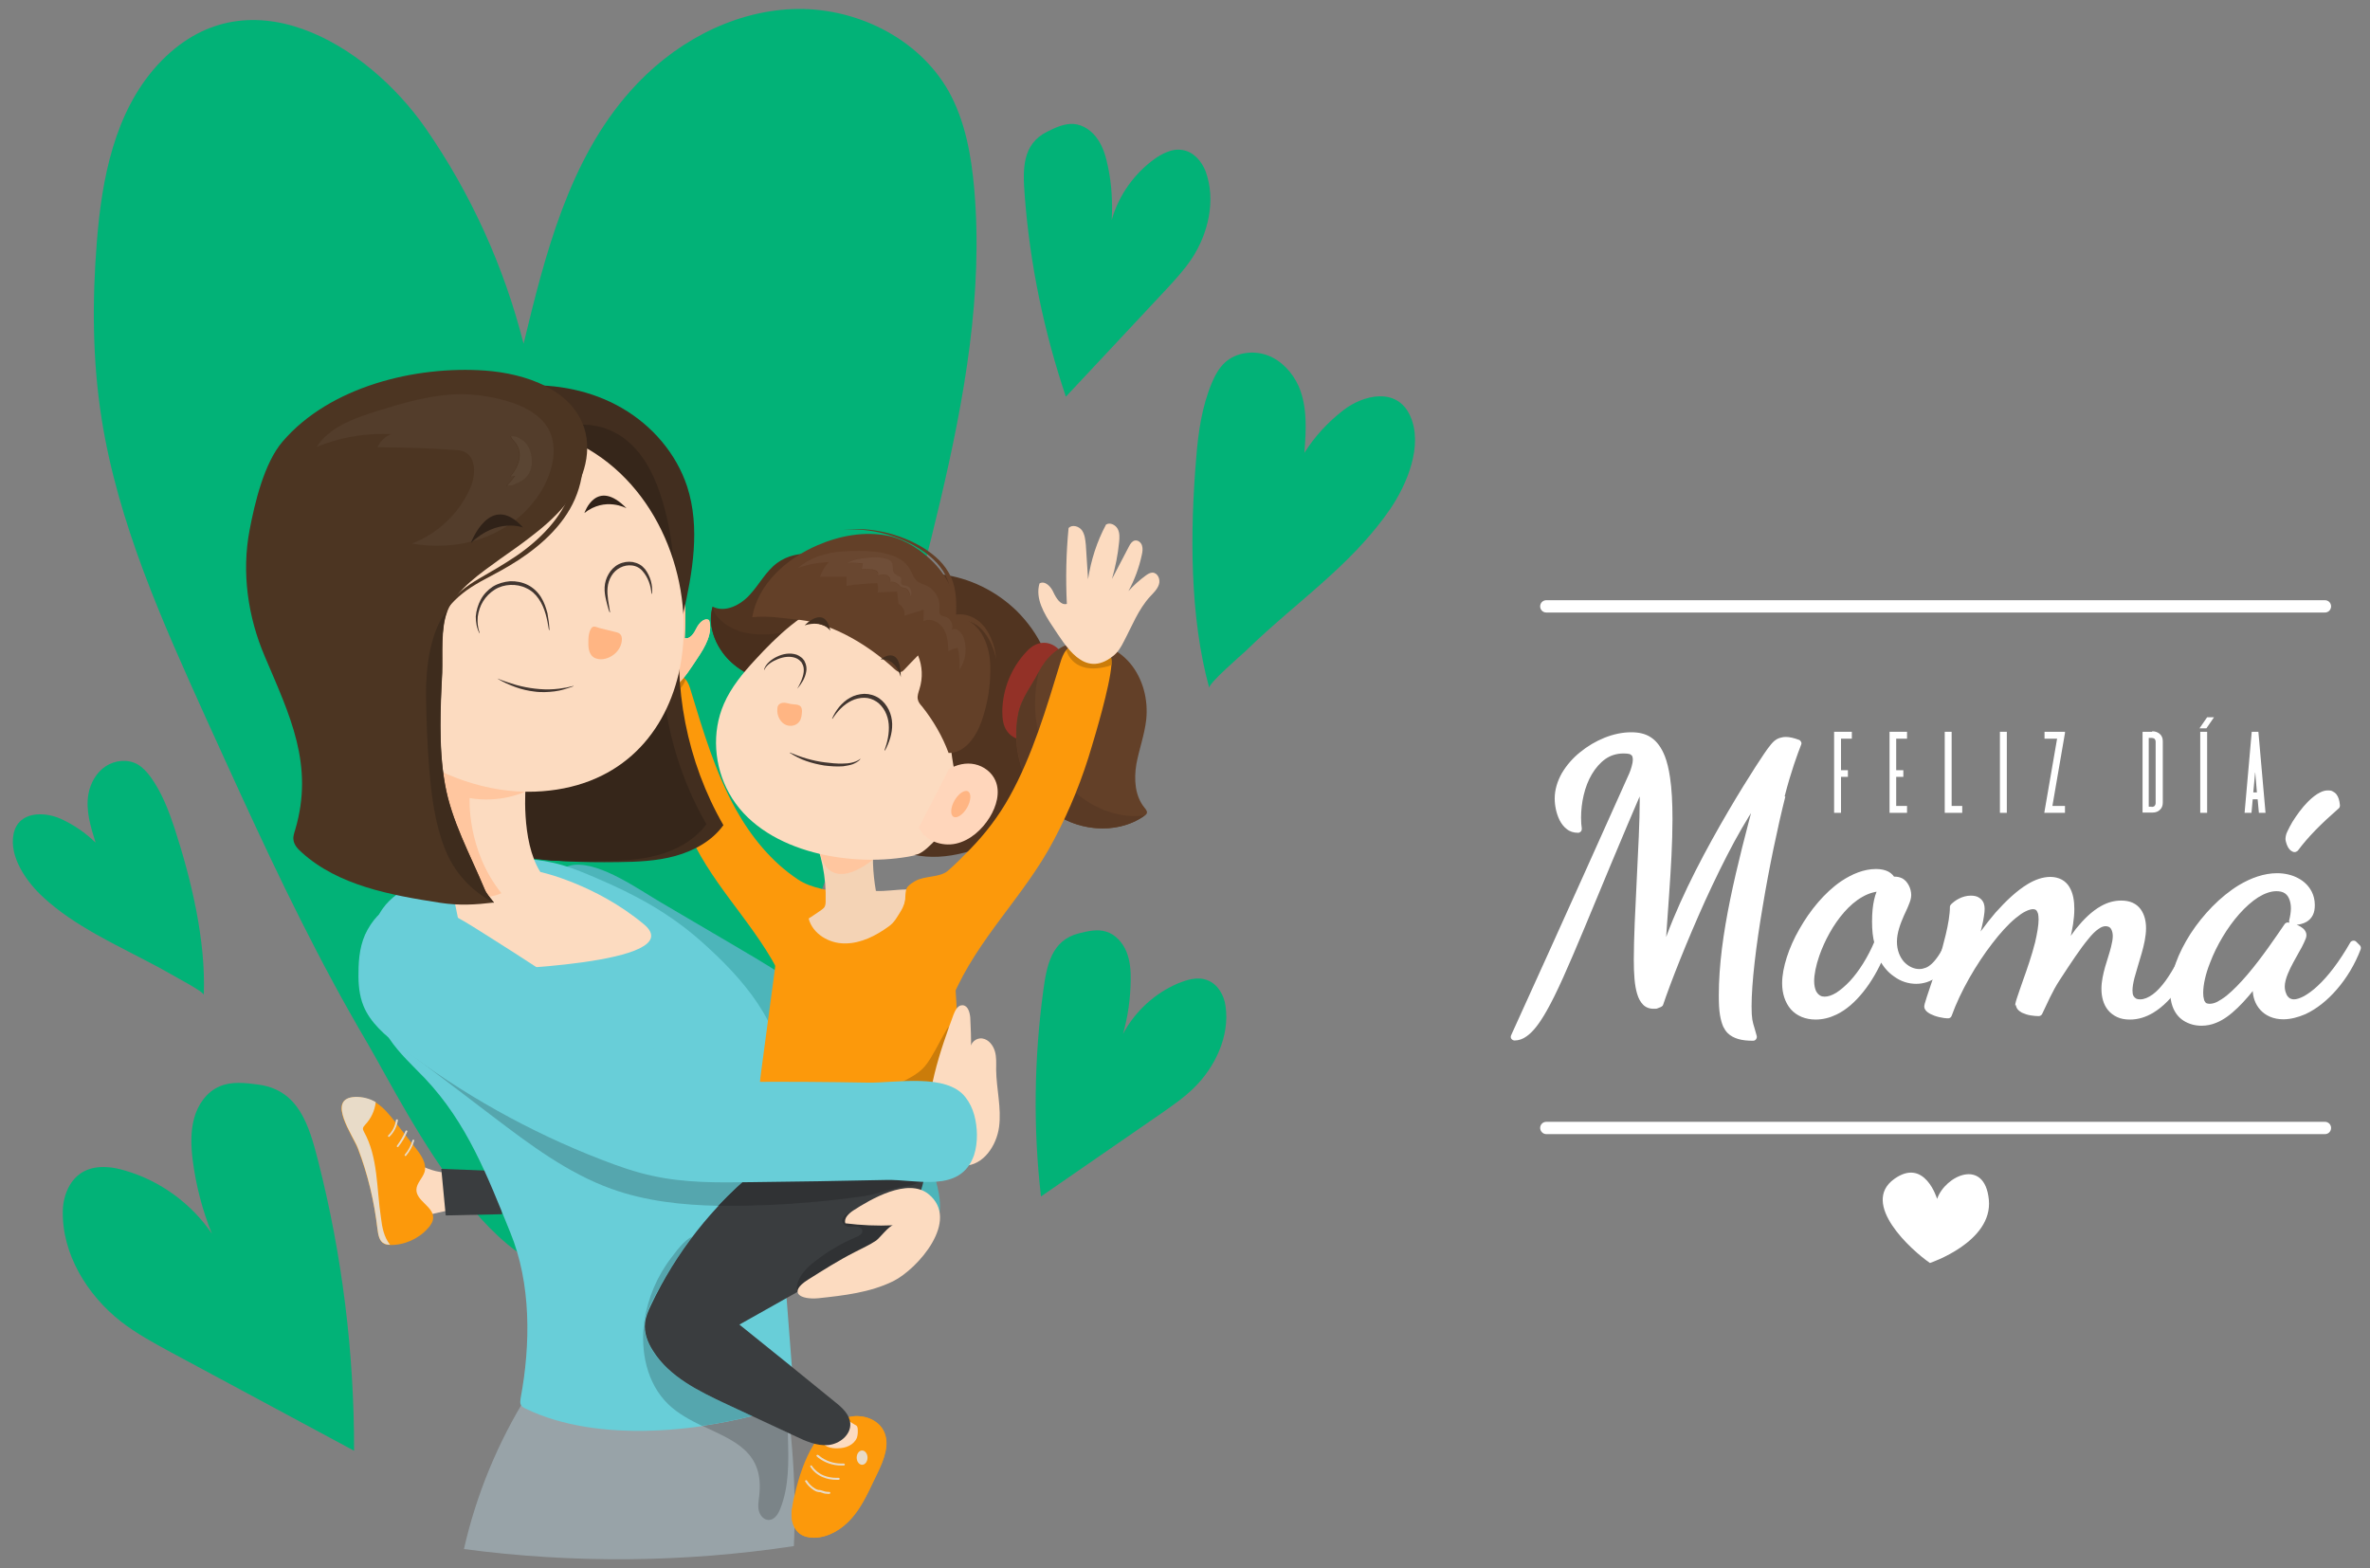 <?xml version="1.0" encoding="utf-8"?>
<!-- Generator: Adobe Illustrator 22.0.1, SVG Export Plug-In . SVG Version: 6.00 Build 0)  -->
<svg version="1.1" id="Capa_1" xmlns="http://www.w3.org/2000/svg" xmlns:xlink="http://www.w3.org/1999/xlink" x="0px" y="0px"
	 viewBox="0 0 961.9 636.5" style="enable-background:new 0 0 961.9 636.5;" xml:space="preserve">
<rect x="0" y="0" width="961.9" height="636.5" fill="#808080" stroke="none"/>
<style type="text/css">
	.st0{fill:#02B277;}
	.st1{fill:#4DB5BA;}
	.st2{fill:#98A3A8;}
	.st3{fill:#FCDBC0;}
	.st4{fill:#FC990B;}
	.st5{fill:#E8DBC8;}
	.st6{fill:#3A3D3F;}
	.st7{fill:#68CED8;}
	.st8{fill:#7B8488;}
	.st9{fill:#55A6AE;}
	.st10{fill:#039061;}
	.st11{fill:#CB7C0A;}
	.st12{fill:#F4D3B5;}
	.st13{fill:#FFC69F;}
	.st14{fill:#422E1F;}
	.st15{fill:#36261A;}
	.st16{fill:#3F9296;}
	.st17{fill:#303234;}
	.st18{fill:#423630;}
	.st19{fill:#FFB583;}
	.st20{fill:#4C3522;}
	.st21{fill:#3E2C1D;}
	.st22{fill:#302218;}
	.st23{fill:#533D2B;}
	.st24{fill:#5A4533;}
	.st25{fill:#513420;}
	.st26{fill:#492F1D;}
	.st27{fill:#634028;}
	.st28{fill:#FFD6BB;}
	.st29{fill:#933127;}
	.st30{fill:#5A3A25;}
	.st31{fill:#513521;}
	.st32{fill:#694730;}
	.st33{fill:#6F4E38;}
	.st34{fill:#CDCDCD;}
	.st35{fill:#FFFFFF;}
</style>
<g>
	<path class="st0" d="M97.7,322.4c-4.7-10.2-9.3-20.4-14-30.7c-17.8-39.4-35.8-79.3-42.5-122c-3.7-23.6-3.8-47.7-1.9-71.5
		c2-25.7,7.2-52.7,24.6-71.8C99.7-12.6,149,17.9,172.7,52c18.4,26.5,31.9,56.3,39.8,87.5c8.8-36.4,18.4-74.5,43.3-102.5
		c16.7-18.9,40.4-32.2,65.6-33.3c25.2-1.1,51.2,11.4,63.6,33.3c6.7,12,9.2,25.9,10.4,39.6c3.7,42.5-4,85.2-13.8,126.8
		c-19.3,82.2-46.8,162.4-82,239.2c-11.5,25.1-26.8,56.2-51.9,70.2c-41.6,23.3-82.8-62.4-98.5-89.3
		C129.9,390.8,113.5,356.8,97.7,322.4"/>
	<path class="st1" d="M268.3,366.3c9.7,5.7,19.4,11.4,29.1,17.1c24,14.1,48.9,29,63.6,52.5c7.7,12.3,15.1,29.4,18.9,43.5
		c1.7,6.4,3.1,14-1.4,18.9c-1.9,2-5.7,1.8-9.3,1.5c-1.7-0.1-3.4-0.2-4.7-0.1c-18.4,1.9-36.7-6.7-50.4-19.1
		c-13.7-12.4-23.7-28.4-33.2-44.3c-9.5-15.9-19-32.1-32.1-45.2c-5.6-5.6-11.8-10.6-16.4-17c-5-6.9-11-22,0.8-23.1
		C244.1,350.1,259.2,361,268.3,366.3"/>
	<path class="st2" d="M214.1,566.1c-12,19.2-20.8,40.5-25.8,62.6c44.4,5.9,89.6,5.5,133.9-1.2c1.1-23.7-0.6-47.5-4.8-70.8
		L214.1,566.1"/>
	<path class="st3" d="M171.3,473.3c0,0,6.7,3.3,10.7,2.3l0.2,15.6l-10.4,2.3l-7.6-9.3L171.3,473.3z"/>
	<path class="st4" d="M153.2,498.9c0.3,2.3,0.8,5.1,2.9,6c0.7,0.3,1.5,0.4,2.2,0.4c5.8,0.1,11.6-2.5,15.4-6.8
		c1.1-1.2,2.1-2.7,2.1-4.3c0.1-4.5-6.9-6.8-6.8-11.4c0.1-2.6,2.5-4.6,3.3-7.1c1-3.4-1.3-6.8-3.5-9.6c-2.8-3.5-5.5-7.1-8.3-10.6
		c-2.4-3-4.8-6.1-8.1-8.1c-2.5-1.5-5.5-2.2-8.4-2.1c-11.9,0.5-0.7,15.7,1.2,20.9C149.3,476.7,151.9,487.7,153.2,498.9z"/>
	<path class="st5" d="M158.3,505.2c-0.8,0-1.5-0.1-2.2-0.4c-2.2-0.9-2.6-3.7-2.9-6c-1.3-11.2-3.9-22.2-7.9-32.7
		c-1.9-5.1-13.1-20.4-1.2-20.9c2.9-0.1,5.9,0.6,8.4,2.1c-0.4,3.5-1.9,6.7-4.3,9.2c-0.4,0.5-0.9,1-0.9,1.6c0,0.4,0.2,0.8,0.4,1.2
		c5.8,10.4,5.1,23,6.9,34.8C155.1,498.2,155.8,502,158.3,505.2z"/>
	<path class="st5" d="M160.7,454.6c-0.3,2.3-1.4,4.6-3.1,6.2c-0.2,0.1-0.2,0.4,0,0.5c0.1,0.2,0.4,0.2,0.5,0c1.8-1.7,3-4.1,3.4-6.6
		c0-0.2-0.1-0.4-0.3-0.4C160.9,454.3,160.7,454.4,160.7,454.6L160.7,454.6z"/>
	<path class="st5" d="M164.6,459c-0.9,2.1-2.1,4.1-3.5,6c-0.1,0.2-0.1,0.4,0.1,0.5c0.2,0.1,0.4,0.1,0.5-0.1c1.5-1.9,2.7-3.9,3.6-6.1
		c0.1-0.2,0-0.4-0.2-0.5C164.9,458.8,164.7,458.8,164.6,459L164.6,459z"/>
	<path class="st5" d="M167.4,462.8c-0.6,2.1-1.7,4.2-3.1,5.8c-0.1,0.2-0.1,0.4,0,0.5c0.2,0.1,0.4,0.1,0.5,0c1.5-1.8,2.7-3.9,3.3-6.1
		c0.1-0.2-0.1-0.4-0.3-0.5C167.7,462.5,167.5,462.6,167.4,462.8L167.4,462.8z"/>
	<polygon class="st6" points="179.1,474.4 180.9,493.3 203.8,492.8 202.3,475.3 	"/>
	<path class="st7" d="M284.4,381.9c17,15,33.5,33.9,33.7,56.5c0.1,7.9-3.1,14.5-3.9,22c-1.2,10.8,1.8,23.6,2.6,34.5
		c1.7,22.6,3.5,45.2,5.2,67.8c0.2,2.2,0.3,4.6-1,6.3c-1.1,1.5-3,2.2-4.8,2.8c-30.3,9.4-73.2,14.2-102.7,0c-0.8-0.4-1.7-0.8-2.1-1.6
		c-0.4-0.8-0.2-1.8-0.1-2.7c4.1-21.9,4.3-46.6-4.2-67.3c-9.3-22.9-17.4-44.3-34.7-62.6c-5-5.2-10.4-10.1-14.4-16.1
		c-6.6-10-8.6-22.5-7.9-34.5c0.4-6.4,1.5-13,5.2-18.2c3.3-4.7,8.4-7.9,13.6-10.4c18.2-8.8,39.9-13,59.6-7.2
		c4.7,1.4,9.2,3.3,13.6,5.2C257.8,363.1,271.5,370.5,284.4,381.9"/>
	<path class="st8" d="M305.4,574.7c-6.5,1.6-13.3,3-20.3,4c12.5,6,25.3,10.3,23,28.7c-0.2,1.9-0.6,3.9-0.1,5.8c0.5,1.9,2,3.7,4,3.7
		c0,0,0,0,0,0c2.3,0,3.9-2.4,4.7-4.6c3.6-9,3.4-19.1,3.1-28.8c0-0.7,0-1.5-0.1-2.2C314.9,579.2,310.2,576.9,305.4,574.7"/>
	<path class="st9" d="M281,501.9c-3.3,1.3-6.7,6.2-8.5,8.5c-5.8,7.5-9.6,16.5-11,25.9c-1.7,12,1,25.2,9.7,33.6
		c3.9,3.8,8.8,6.4,13.7,8.8c7-1,13.9-2.4,20.3-4c-3.5-1.6-7-3.3-10.5-4.9c-11.3-5.3-23.3-11.1-29.9-21.7c-2.1-3.4-3.7-7.4-3.2-11.4
		c0.3-2.5,1.3-4.8,2.4-7.1C268.8,519.9,274.5,510.6,281,501.9"/>
	<path class="st4" d="M322.1,608.5c-0.5,2.5-1,5-0.8,7.5c0.2,2.5,1.3,5,3.3,6.5c1.6,1.2,3.8,1.6,5.8,1.6c5.8-0.1,11.2-3.4,15.1-7.8
		c3.9-4.4,6.4-9.7,8.9-15c0.6-1.2,1.1-2.3,1.7-3.5c2.6-5.4,5.2-11.9,2.4-17.2c-2.6-4.9-9-6.8-14.4-5.4
		C330.3,578.6,324.8,596.3,322.1,608.5z"/>
	<path class="st4" d="M344.6,575.1c4-0.1,8.3,1.9,9.6,5.7c0.4,1.1,0.4,2.3,0.5,3.5c0.2,13.2-6.6,26.4-17.5,33.9
		c-1.1-3.5-3.1-6.9-6.4-8.6c-2.2-1.1-5-1.1-7.1,0.1c-2.6,1.4-2.5,3.6-2.3,6.3c0.2,2.5,1.3,5,3.3,6.5c1.6,1.2,3.8,1.6,5.8,1.6
		c5.8-0.1,11.2-3.4,15.1-7.8c3.9-4.4,6.4-9.7,8.9-15c0.6-1.2,1.1-2.3,1.7-3.5c2.6-5.4,5.2-11.9,2.4-17.2c-2.6-4.9-9-6.8-14.4-5.4"/>
	<path class="st3" d="M346.9,578.2c0.4,0.2,0.8,0.4,1,0.8c0.1,0.2,0.1,0.4,0.2,0.7c0.1,1.3,0.1,2.6-0.3,3.8
		c-0.6,1.5-1.8,2.6-3.2,3.3c-1.4,0.7-3,1-4.5,1c-1.4,0.1-2.9-0.1-4.2-0.6c-1.3-0.6-2.4-1.6-2.8-3c-0.2-0.6-0.2-1.3-0.2-1.9
		c0-1.5,0.1-3,1-4.1c0.4-0.5,0.8-0.8,1.3-1.1c2.1-1.3,4.6-1.6,7.1-1.2C344.3,576.2,345.2,577.3,346.9,578.2z"/>
	<path class="st5" d="M331.5,591.1c0.2,0.2,0.5,0.4,0.7,0.6c2.6,2,5.9,3.1,9.2,3.1c0.4,0,0.7,0,1.1,0c0.2,0,0.4-0.2,0.4-0.4
		c0-0.2-0.2-0.4-0.4-0.4c-0.4,0-0.7,0-1.1,0c-3.1,0-6.3-1.1-8.7-3c-0.2-0.2-0.4-0.4-0.7-0.5c-0.2-0.1-0.4-0.1-0.5,0.1
		C331.3,590.7,331.3,590.9,331.5,591.1L331.5,591.1z"/>
	<path class="st5" d="M328.9,595.3c1.2,1.9,3,3.4,5,4.2c1.8,0.8,3.7,1.1,5.6,1.1c0.3,0,0.6,0,0.9,0c0.2,0,0.4-0.2,0.4-0.4
		c0-0.2-0.2-0.4-0.4-0.4c-0.3,0-0.6,0-0.9,0c-1.8,0-3.6-0.3-5.3-1c-1.9-0.8-3.6-2.2-4.7-3.9c-0.1-0.2-0.3-0.2-0.5-0.1
		C328.8,594.9,328.8,595.1,328.9,595.3L328.9,595.3z"/>
	<path class="st5" d="M326.8,601.3c0.9,1.4,2.1,2.6,3.5,3.5c0.5,0.3,1,0.6,1.6,0.7c0.4,0.1,0.7,0.1,1,0.1c0.3,0.1,0.6,0.2,0.9,0.3
		c0.7,0.3,1.5,0.4,2.3,0.4c0.2,0,0.3,0,0.5,0c0.2,0,0.4-0.2,0.4-0.4c0-0.2-0.2-0.4-0.4-0.4c-0.1,0-0.3,0-0.4,0
		c-0.7,0-1.4-0.1-2.1-0.4c-0.3-0.1-0.6-0.2-1-0.3c-0.4-0.1-0.7-0.1-1-0.1c-0.5-0.1-0.9-0.3-1.4-0.6c-1.3-0.8-2.4-1.9-3.2-3.2
		c-0.1-0.2-0.3-0.2-0.5-0.1C326.7,600.9,326.7,601.1,326.8,601.3L326.8,601.3z"/>
	<path class="st5" d="M352.1,591.6c0,1.6-1,2.9-2.2,2.9s-2.2-1.3-2.2-2.9c0-1.6,1-2.9,2.2-2.9S352.1,590,352.1,591.6z"/>
	<path class="st4" d="M298.6,328.4c-8.3-15-13.2-31.6-18.2-48c-0.5-1.7-1-3.4-2.2-4.7c-3.8-4.3-10.8-1.3-15.6,1.8
		c-0.6,0.4-0.7,1.6-0.6,3.5c0.5,7.9,6.1,26.3,6.9,29.2c3.4,11.6,7.9,22.8,13.5,33.6c10.6,20.2,27.4,35.3,36.5,56.8
		c-0.1-0.3,15.3-9.4,16.5-10.3c3.6-2.6,7.2-5.5,9.1-9.5c1.8-3.6,2-7.8,2.1-11.9c0-0.9,0.1-1.9-0.3-2.8c-0.6-1.4-2.2-2.2-3.6-2.8
		c-6.5-2.5-12.9-2.4-18.9-6.4C313.1,349.8,304.8,339.5,298.6,328.4"/>
	<path class="st10" d="M277.5,275.1L277.5,275.1c0.2,0.2,0.4,0.4,0.6,0.6C277.9,275.5,277.7,275.2,277.5,275.1"/>
	<path class="st11" d="M277.5,275.1c-0.5,0.6-1,1.2-1.6,1.8c0.1,0.8,0.1,1.7,0.2,2.5c1.7-1.7,2.1-3.6,2.1-3.6l0,0c0,0,0,0,0-0.1
		C277.9,275.5,277.7,275.2,277.5,275.1"/>
	<path class="st12" d="M283.1,267.1c3.1-4.6,6.3-10.1,4.7-15.4c-1.9-1.2-4.1,1.2-5.1,3.2c-1,2.1-2.6,4.6-4.8,4.1
		c0.5-9.1,0.3-18.2-0.6-27.2c-1.3-1.3-3.7-0.7-4.8,0.8c-1.1,1.5-1.3,3.4-1.4,5.2c-0.3,4.1-0.5,8.3-0.8,12.4
		c-1-6.9-3.2-13.5-6.4-19.7c-1.4-0.9-3.4,0.1-4.2,1.5c-0.8,1.5-0.7,3.2-0.6,4.9c0.4,4.5,1.3,8.9,2.6,13.2c-2-3.9-4.1-7.8-6.1-11.6
		c-0.5-0.9-1-1.9-2-2.1c-1.1-0.3-2.3,0.6-2.7,1.8c-0.4,1.1-0.2,2.3,0.1,3.5c1,4.5,2.6,8.9,4.8,13c-1.8-2.1-3.9-3.9-6.2-5.5
		c-0.7-0.5-1.6-1.1-2.5-1c-1.8,0.1-2.8,2.4-2.3,4.2c0.5,1.8,1.9,3.1,3.2,4.4c4.2,4.6,6.5,10.7,9.4,16.2c1,1.9,2.1,3.9,3.9,5.2
		C271.8,286.1,278.4,274.1,283.1,267.1"/>
	<path class="st13" d="M283.1,267.1c3.1-4.6,6.3-10.1,4.7-15.4c-1.9-1.2-4.1,1.2-5.1,3.2c-1,2.1-2.6,4.6-4.8,4.1
		c0.5-9.1,0.3-18.2-0.6-27.2c-1.3-1.3-3.7-0.7-4.8,0.8c-1.1,1.5-1.3,3.4-1.4,5.2c-0.3,4.1-0.5,8.3-0.8,12.4
		c-1-6.9-3.2-13.5-6.4-19.7c-1.4-0.9-3.4,0.1-4.2,1.5c-0.8,1.5-0.7,3.2-0.6,4.9c0.4,4.5,1.3,8.9,2.6,13.2c-2-3.9-4.1-7.8-6.1-11.6
		c-0.5-0.9-1-1.9-2-2.1c-1.1-0.3-2.3,0.6-2.7,1.8c-0.4,1.1-0.2,2.3,0.1,3.5c1,4.5,2.6,8.9,4.8,13c-1.8-2.1-3.9-3.9-6.2-5.5
		c-0.7-0.5-1.6-1.1-2.5-1c-1.8,0.1-2.8,2.4-2.3,4.2c0.5,1.8,1.9,3.1,3.2,4.4c4.2,4.6,6.5,10.7,9.4,16.2c1,1.9,2.1,3.9,3.9,5.2
		C271.8,286.1,278.4,274.1,283.1,267.1"/>
	<path class="st14" d="M276.8,249.1c-4,29.4,2,60.1,16.8,85.8c-4.6,6.4-11.9,10.4-19.5,12.5c-7.6,2.1-15.5,2.4-23.4,2.5
		c-14.5,0.2-29.1-0.2-43.2-3.1c-14.2-3-28-8.6-39.1-17.8c-3.7-3.1-7.2-6.7-8.7-11.3c-1.1-3.1-1.1-6.5-1.1-9.9
		c0.4-23.3,5.5-46.4,15.1-67.6c4.2-9.3,9.4-18.4,17.2-24.8c5.6-4.6,12.4-7.6,19.1-10.4c8-3.4,16.5-6.7,25.2-5.8
		c9.5,1,17.7,7,25.2,12.9L276.8,249.1"/>
	<path class="st10" d="M216.7,348.5c0,0.1,0.1,0.2,0.1,0.3c2.3,0.2,4.6,0.4,6.9,0.5C221.3,349,219,348.8,216.7,348.5"/>
	<path class="st15" d="M270.3,288c-9,18.7-26.6,32.3-53.4,33.4c-0.9,0-1.8,0-2.6,0c-0.4,0-0.7,0-1.1,0c-0.2,5.6-0.2,17.6,3.5,27.1
		c2.3,0.3,4.7,0.6,7,0.8c4.6,0.2,9.2,0.3,13.8,0.3c2.1,0,4.2,0,6.3-0.1c7.9-0.1,15.8-0.4,23.4-2.5c7.6-2.1,14.9-6.2,19.5-12.5
		C278.4,320.1,272.9,304.3,270.3,288"/>
	<path class="st14" d="M235.1,192.1c11.3,7.1,22.8,14.6,30.3,25.6c6.3,9.4,9.1,20.7,11.8,31.8c3.9-17.1,7.1-35.3,1.7-52
		c-4.4-13.4-14.2-24.8-26.5-31.9c-12.2-7.1-26.7-9.9-40.8-9.1c-4.2,0.3-8.4,0.9-11.9,3.1c-3.5,2.3-5.9,6.6-4.9,10.6
		c1.1,4.2,5.3,6.7,9.3,8.4C214.8,183.3,225.1,185.8,235.1,192.1"/>
	<path class="st3" d="M213.4,318.2c0,0-2.2,23,5.9,35.7c0,0,22.3,4.8,42,21.2c19.7,16.4-64.3,18.6-64.3,18.6s-7.1,0.4-8.5-8.2
		l-8.5-41.6l-3.3-34.6L213.4,318.2"/>
	<path class="st13" d="M212.9,321.4c0,0-9.7,4.7-22.3,2.5c0,0-1.2,21.1,12.9,38.6c0,0-5.2,3-15.9,1.2l-9.2-54.3L212.9,321.4"/>
	<path class="st4" d="M378.5,362.9c2.4,1.8,3.7,5.2,4.6,8.3c7.6,27.4,3.4,55.2,10.1,82.7c0.5,1.9,1,4,0.3,5.9
		c-0.9,2.5-3.6,3.8-6.1,4.8c-20.2,7.9-48.1,10.4-68-0.2c-2.8-1.5-5.5-3.4-7.4-6c-5-6.6-4.1-15.8-3-24c1.8-13.7,3.7-27.4,5.5-41.1
		c1.1-8.4,0.7-24.3,8.7-29.9c3.3-2.3,7.6-2.3,11.6-2.2c12.6,0.4,24.9,1,37.5,0.4c1.4-0.1,2.9-0.1,4.3,0.3
		C377.2,362.1,377.9,362.4,378.5,362.9"/>
	<path class="st6" d="M307.5,474.6c-18.3,14.8-33.2,33.8-43.3,55.1c-1.1,2.3-2.1,4.6-2.4,7.1c-0.5,4,1,8,3.2,11.4
		c6.6,10.6,18.6,16.4,29.9,21.7c9.3,4.3,18.6,8.7,27.9,13c4.2,2,8.7,4,13.3,3.6c4.6-0.4,9.3-4.1,9-8.8c-0.3-3.7-3.3-6.4-6.2-8.7
		c-12.9-10.5-25.8-21-38.8-31.4c13.3-7.5,26.5-14.9,39.8-22.4c8.9-5,17.9-10.1,24.9-17.5c7-7.4,11.8-17.6,10.4-27.7L307.5,474.6"/>
	<path class="st16" d="M313.9,463.6c-0.1,3.4,0.1,6.9,0.4,10.5l35.8-2.5c-0.4-0.1-0.9-0.2-1.3-0.3c-9.6-0.2-19.1-2.1-27.3-6
		C318.9,464.8,316.4,464.2,313.9,463.6"/>
	<path class="st9" d="M164.8,426.4c11.8,8.9,23.6,17.9,35.3,26.8c15,11.4,30.3,22.9,48,29.3c13.9,5,28.7,6.6,43.5,6.9
		c4.9-5.3,10.2-10.2,15.9-14.8l6.8-0.5c-0.3-3.6-0.5-7.1-0.4-10.5c-16.2-3.8-32.3-7.9-48.3-12.3c-2.5-0.7-5.1-1.4-7.6-2.1
		c-22.2-6.3-44.3-13.2-66.2-20.7L164.8,426.4"/>
	<path class="st11" d="M321.4,465.4c8.2,3.9,17.6,5.7,27.3,6c-8.1-1.7-16.2-3.5-24.2-5.3C323.5,465.8,322.4,465.6,321.4,465.4"/>
	<path class="st17" d="M350,471.6l-35.8,2.5l-6.8,0.5c-5.6,4.6-10.9,9.5-15.9,14.8c1.6,0,3.1,0,4.7,0c2.7,0,5.3,0,7.9-0.1
		c10.3-0.2,20.5-0.9,30.7-1.9c5.2-0.5,10.4-1.2,15.6-1.9c5-0.7,9.3-2.5,14.2-3.5c1.8-0.4,3.7-0.5,5.5-1c1.1-0.3,4.9-1.7,4.9-3.2
		c-0.1-1.9-4.5-2-6-2.3c-5-1-9.9-2-14.9-3C352.8,472.2,351.4,471.9,350,471.6"/>
	<path class="st15" d="M237.4,172.4c-0.3,0-0.6,0-0.9,0c0.2,0.4,0.3,0.8,0.4,1.2c0.9,2.7,1.3,5.5,1.2,8.3c1.1,0.6,2.2,1.3,3.3,2
		c15.6,10.2,26.3,25.9,31.8,43.3c-0.5-7.8-1.9-15.6-4.1-23.1c-2.8-9.6-7.1-19.2-14.9-25.5C249.8,175,243.5,172.4,237.4,172.4"/>
	<path class="st3" d="M275.4,273.6c-6.1,25.7-25.1,46.5-58.4,47.7c-37.6,1.4-80.1-27.9-83.6-66.4c-1.9-20.7,2.6-42.6,15.7-58.7
		c21.5-26.4,63.9-30.8,92.4-12.2C270.7,203,282.8,242,275.4,273.6"/>
	<path class="st18" d="M194.6,257c-1.1-2-1.5-4.4-1.5-6.8c0.2-2.4,0.9-4.7,2-6.8c1.1-2.1,2.9-4,4.9-5.3c2.1-1.3,4.6-2,7-2.2
		c2.5-0.1,5,0.4,7.2,1.5c2.2,1.1,4.1,2.9,5.4,5c1.3,2.1,2,4.3,2.6,6.5c0.4,2.3,0.7,4.5,0.8,6.8l-0.2,0c-0.7-4.4-1.6-9-4.2-12.7
		c-1.3-1.9-3-3.4-5-4.3c-2-1-4.3-1.4-6.5-1.3c-2.2,0.1-4.4,0.7-6.3,1.9c-1.9,1.2-3.5,2.8-4.7,4.7c-1.2,1.9-1.9,4.1-2.2,6.3
		c-0.2,2.2,0,4.5,0.8,6.6L194.6,257z"/>
	<path class="st18" d="M247.4,248.5c-0.6-1.6-1-3.2-1.4-4.9c-0.4-1.7-0.7-3.4-0.6-5.3c0.1-1.8,0.6-3.6,1.6-5.3
		c0.9-1.6,2.3-3.1,4.1-4c1.8-0.9,3.8-1.2,5.7-0.9c1,0.2,1.9,0.5,2.8,1c0.9,0.5,1.6,1.2,2.2,1.9c2.2,2.9,3.2,6.6,2.8,10l-0.2,0
		c-0.2-3.3-1.4-6.7-3.6-9.2c-1.1-1.3-2.6-2.1-4.3-2.3c-1.6-0.2-3.3,0.1-4.8,0.9c-3,1.5-4.8,4.8-5.1,8.1c-0.2,1.7,0,3.3,0.2,5l0.8,5
		L247.4,248.5z"/>
	<path class="st19" d="M249.8,256.5c0.8,0.2,1.6,0.4,2.1,1.1c0.4,0.5,0.5,1.2,0.5,1.8c0,4-3.5,7.5-7.5,8.1c-1.4,0.2-2.9,0-4.1-0.8
		c-1.9-1.4-2.1-4.2-2-6.5c0-1.3,0.1-2.6,0.5-3.8c1-2.8,1.9-2.2,4-1.5C245.5,255.4,247.6,256,249.8,256.5z"/>
	<path class="st20" d="M215.1,218.1c-4,3.1-8.2,6-12.3,8.9c-7.1,5.2-17.9,12.4-21.2,21c-2.8,7.1-1.8,17.4-2.2,25
		c-0.7,15.1-1.5,30.3,1.2,45.2c2.6,14.8,10.2,28.5,16,42.4c0.9,2.2,2,3.2,3.9,5.7c-7.6,0.9-14.1,1.3-21.9,0.1
		c-20.1-3.1-41.3-7-56.1-20.4c-1.6-1.4-3.2-3.1-3.4-5.2c-0.2-1.3,0.3-2.7,0.7-4c7.8-26.4-2.2-46.5-12.3-70.3
		c-6.9-16.1-9.5-34.1-6.2-51.4c2.1-11,5.9-27.2,13.4-35.9c19.2-22.4,54-30.8,82.2-28.8c16.4,1.2,35.1,7.6,40.2,23.3
		c3.5,10.8-0.9,22.9-8.1,31.6C224.9,210.2,220.1,214.3,215.1,218.1"/>
	<path class="st21" d="M181.5,248c-6.8,7.4-8.7,23.5-8.6,33.5c0.1,10.1,0.5,20.2,1.3,30.3c0.9,10.9,2.2,21.8,6.1,32
		c3.9,10.2,10.6,17.5,20.2,22.7c-1.9-2.5-3-3.5-3.9-5.7c-5.8-13.9-13.4-27.6-16-42.4c-1.4-8-1.8-16-1.8-24.1
		c0-7.1,0.3-14.1,0.7-21.2C179.7,265.4,178.7,255.1,181.5,248"/>
	<path class="st18" d="M201.9,275.4c1.3,0.5,2.5,1,3.8,1.4c1.3,0.4,2.5,0.8,3.8,1.2c2.5,0.7,5.1,1.2,7.7,1.5
		c2.6,0.3,5.2,0.4,7.8,0.2l2-0.2l1.9-0.3c1.3-0.1,2.6-0.6,3.9-0.8l0,0.1c-2.5,0.9-5.1,1.8-7.7,2.1l-1,0.1l-1,0.1
		c-0.7,0-1.3,0.1-2,0.1c-1.3,0-2.7,0-4-0.2c-2.7-0.3-5.3-0.9-7.8-1.8c-2.5-0.9-5-2-7.3-3.4L201.9,275.4z"/>
	<path class="st22" d="M237.2,208.2c0,0,4.8-14.5,17.1-1.9C254.3,206.3,245.7,201.5,237.2,208.2z"/>
	<path class="st20" d="M228.4,165.4c4.5,4.6,7.1,10.7,7.9,16.8c0.9,6.2,0,12.5-2.1,18.2c-2.1,5.8-5.6,10.9-9.7,15.3
		c-4.1,4.4-8.9,8.2-13.9,11.5c-2.5,1.6-5.1,3.2-7.7,4.6c-2.6,1.4-5.2,2.8-7.8,4.2c-2.6,1.5-5.1,3-7.3,4.8c-2.3,1.8-4.4,3.9-6.2,6.2
		c-3.7,4.6-6.5,9.9-8.7,15.3c-2.2,5.5-3.9,11.2-5.6,16.8c1.5-5.7,3.1-11.5,5.2-17c2.1-5.6,4.7-11,8.4-15.7c1.8-2.4,3.9-4.5,6.2-6.5
		c2.3-1.9,4.8-3.6,7.4-5.1c2.6-1.5,5.2-3,7.7-4.5c2.5-1.5,5-3.1,7.4-4.7c4.8-3.3,9.3-7.1,13.2-11.5c3.8-4.3,7-9.3,8.8-14.7
		c1.8-5.4,2.4-11.2,1.5-16.8c-0.9-5.5-3.4-10.8-7.3-14.6L228.4,165.4z"/>
	<path class="st23" d="M207.4,193.4c-0.1,0-0.2,0-0.4,0c1.9-2.3,3.4-4.9,3.7-7.8c0.2-2-0.3-4-1.5-5.7c-0.7-0.9-1.8-1.7-2-2.8
		c0.2-0.1,0.5-0.1,0.7-0.1c1.8,0,3.9,1.5,5,2.7c1.6,1.8,2.4,4.1,2.6,6.5c0.2,2.8-0.5,5.7-2.4,7.7c-1.1,1-2.4,1.7-3.7,2.4
		c-1,0.5-2.1,1-3.2,1c-0.2,0-0.5,0-0.7-0.1c1.2-1.3,2.3-2.6,3.3-4C208.4,193.3,207.9,193.4,207.4,193.4 M187.2,160
		c-11.6,0-23.1,3.4-34,6.8c-9.3,2.9-19.4,6.4-24.7,14.6c8.5-3.5,17.7-5.3,26.8-5.3c1.1,0,2.3,0,3.4,0.1c-2.4,1-4.4,2.9-5.5,5.3
		c10.4,0.1,20.8,0.4,31.2,1.1c1.3,0.1,2.7,0.2,3.9,0.7c5.1,2.2,4.8,9.6,2.6,14.7c-4.5,10.3-13.2,18.6-23.7,22.6
		c3.4,0.6,6.8,0.9,10.2,0.9c7.8,0,15.6-1.5,22.6-4.8c10.1-4.7,18.7-13.1,22.7-23.6c2.3-6,3-12.9,0.1-18.6
		c-4.8-9.3-18.1-12.6-27.7-14C192.4,160.2,189.8,160,187.2,160"/>
	<path class="st22" d="M191.1,220.4c0,0,7.8-21.2,21.2-6.3C212.3,214.1,201.9,210,191.1,220.4z"/>
	<path class="st24" d="M208.1,177c-0.3,0-0.5,0-0.7,0.1c0.2,1.1,1.4,1.9,2,2.8c1.2,1.7,1.7,3.7,1.5,5.7c-0.3,2.9-1.9,5.6-3.7,7.8
		c0.1,0,0.2,0,0.4,0c0.5,0,1-0.1,1.5-0.3c-1,1.4-2.1,2.7-3.3,4c0.2,0.1,0.5,0.1,0.7,0.1c1.1,0,2.2-0.5,3.2-1
		c1.3-0.6,2.7-1.3,3.7-2.4c2-1.9,2.7-4.9,2.4-7.7c-0.2-2.4-1-4.7-2.6-6.5C211.9,178.4,209.9,177,208.1,177"/>
	<path class="st12" d="M329.3,337.2c4.1,9,6.1,18.9,5.8,28.7c0,0.8-0.1,1.6-0.5,2.3c-0.3,0.4-0.8,0.8-1.2,1.1
		c-1.7,1.2-3.5,2.4-5.2,3.5c1.6,6.2,8.3,10.2,14.8,10.1c6.4,0,12.5-3.1,17.7-6.9c2.3-1.6,3.4-3.8,4.9-6.2c1.5-2.4,2.3-5.5,2.3-8.8
		c-4,0-8.4,0.8-12.4,0.6c-1.3-7.4-1.6-14.8-0.7-22.3L329.3,337.2z"/>
	<path class="st13" d="M354.5,348.8l-21.6-2.4C332.8,346.4,335.6,363.4,354.5,348.8z"/>
	<path class="st25" d="M345.2,228.9c-9.5-4.3-21.4-6.6-29.8-0.4c-4.6,3.4-7.2,8.7-11.1,12.9c-3.8,4.2-10,7.4-15.1,4.8
		c-2.5,8.5,1.9,18,8.8,23.6c6.9,5.6,15.8,8.1,24.6,9.3c4.9,0.7,9.8,1.1,14.7,0.2c8.4-1.6,15.9-7.3,19.6-15
		C363.2,251.3,358.5,234.9,345.2,228.9"/>
	<path class="st26" d="M289.3,246.3c-0.5,1.6-0.7,3.3-0.7,5c0,7,3.9,14.1,9.5,18.6c1.3,1.1,2.7,2,4.1,2.9c1.4-1.7,2.9-3.4,4.4-5
		c3.5-3.8,7.1-7.6,11-11c-2.7,0.4-5.5,0.7-8.3,0.7c-5.8,0-11.5-1.3-15.9-5C291.3,250.7,289.7,249,289.3,246.3L289.3,246.3"/>
	<path class="st3" d="M353.1,241c-5.1,0.1-10.1,1-14.9,2.8c-12.6,4.6-22.6,14.1-31.7,24c-5,5.4-9.8,11.2-12.7,17.9
		c-5,11.5-4,25.2,2.1,36.2c13,23.6,47.9,30.1,72.7,25.8c38.2-6.7,46.6-54.2,28-83.8C387.5,249.2,370.1,240.6,353.1,241"/>
	<path class="st18" d="M337.7,291.7c0.7-1.7,1.7-3.3,2.9-4.8c1.2-1.4,2.7-2.8,4.4-3.7c1.7-1,3.7-1.5,5.8-1.6c2.1,0,4.2,0.6,6,1.8
		c3.5,2.5,5.2,6.5,5.3,10.4c0.1,3.9-1.2,7.6-2.9,10.8l-0.2-0.1c1.2-3.4,2-7,1.7-10.6c-0.3-3.6-2-7.1-4.9-9.1c-1.5-1-3.2-1.6-5-1.6
		c-1.8,0-3.6,0.4-5.2,1.2c-3.3,1.6-5.8,4.4-7.7,7.3L337.7,291.7z"/>
	<path class="st18" d="M323.6,279.5c1.2-2.1,2.3-4.3,2.6-6.8c0.1-1.2,0-2.4-0.7-3.5l-0.2-0.4l-0.3-0.3c-0.2-0.2-0.4-0.4-0.6-0.6
		c-0.5-0.4-1-0.7-1.6-0.9c-2.3-0.8-4.8-0.4-7.1,0.5c-2.2,0.9-4.5,2.2-5.5,4.4l-0.1-0.1c0.3-1.2,1.1-2.3,2.1-3.2
		c1-0.9,2.1-1.6,3.2-2.1c2.3-1.1,5.1-1.7,7.9-0.8c0.7,0.3,1.3,0.6,1.9,1.1c0.3,0.2,0.6,0.5,0.8,0.8c0.3,0.3,0.5,0.6,0.6,0.9
		c0.7,1.3,0.9,2.9,0.6,4.2c-0.5,2.7-1.9,4.8-3.5,6.7L323.6,279.5z"/>
	<path class="st19" d="M320,285.5c-1.4-0.4-3.1-0.5-4,0.6c-0.4,0.5-0.5,1.1-0.5,1.7c-0.2,2.3,0.8,4.7,2.7,6c1.9,1.3,4.8,1,6.2-0.9
		c0.9-1.2,1-2.7,1.1-4.2C325.5,285.1,322.5,286.3,320,285.5z"/>
	<path class="st25" d="M423.5,263.4c1.9,4.3,3.2,8.7,4.4,13.2c1.1,4.2,2.2,8.5,2.8,12.8c1.6,11.9-0.5,24.3-6,35
		c-1.9,3.8-4.4,7.4-7.7,10.1c-1.8,1.5-3.9,2.6-6,3.7c-12.4,6.4-26.6,11.7-40.2,8.7c3.9,0.8,11.6-9.3,14-11.6
		c2.8-2.7,5.9-5.9,5.8-9.8c0-1.4-0.5-2.8-1-4.2c-4.9-14.6-3.8-29.3-6.9-44.1c-0.9-4.5-3.1-8.7-4.6-13c-2.5-6.9-3.7-14.3-4.3-21.6
		c-0.2-2-1.7-8-0.1-9.5c1.3-1.3,6.6-0.2,8.3,0c11.5,1.4,22.4,6.8,30.7,14.9C417.1,252.4,420.9,257.6,423.5,263.4"/>
	<path class="st27" d="M363,271.5c0.8,0.7,1.7,1.5,2.7,1.2c0.6-0.1,1-0.6,1.4-1c1.8-1.9,3.6-3.8,5.5-5.7c1.8,4.3,2,9.2,0.6,13.6
		c-0.4,1.4-1,2.8-0.7,4.2c0.2,1.2,1,2.1,1.8,3c4.5,5.7,8.2,12,10.7,18.8c6.6,0.1,11.2-6.6,13.4-12.9c2.6-7.4,3.8-15.3,3.5-23.1
		c-0.3-8.2-4.5-19.2-14.6-18.8c3.1-15-13.4-30.5-26.7-33.3c-9.6-2-19.8-0.1-28.8,3.8c-12.6,5.4-24.2,15.7-26.5,29.2
		c6.6-0.7,13,0.5,19.4,1.1C338.5,253.2,353,262.3,363,271.5"/>
	<path class="st28" d="M385.1,312.2c3.1-1.9,7-2.8,10.6-2c3.6,0.8,6.8,3.2,8.3,6.6c2.1,4.8,0.4,10.5-2.3,14.9
		c-3.1,5-7.9,9.4-13.7,10.7c-5.8,1.3-12.6-1.2-15.1-6.5L385.1,312.2z"/>
	<path class="st19" d="M392.5,327.8c-1.6,2.8-4.1,4.5-5.5,3.7c-1.4-0.8-1.2-3.8,0.4-6.6c1.6-2.8,4.1-4.5,5.5-3.7
		C394.3,322,394.1,325,392.5,327.8z"/>
	<path class="st29" d="M419.4,262.1c-1.1,0.7-2.1,1.6-2.9,2.5c-6.1,6.5-9.6,15.2-9.7,24.1c0,2.9,0.3,6,2.1,8.3
		c1.9,2.5,5.1,3.7,8.2,3.4c3.1-0.3,5.9-2,7.9-4.4c0.8-0.9,1.4-2,2-3c3.7-6.5,6.9-16,5.7-23.6C431.7,263.4,425.5,258.5,419.4,262.1"
		/>
	<path class="st27" d="M436.5,260.7c8.1-1.5,16.7,2.1,22.1,8.4c5.3,6.3,7.5,14.9,6.6,23.1c-0.7,6.1-2.9,12-4,18
		c-1,6.1-0.6,12.8,3.3,17.6c0.6,0.7,1.3,1.6,0.9,2.4c-0.2,0.4-0.5,0.6-0.9,0.9c-11.5,8.1-28.4,6.3-39.1-2.9
		c-10.6-9.2-14.9-24.6-12.2-38.4c1.3-6.5,5.4-11.3,8.3-17C424.7,266.7,429.6,262,436.5,260.7"/>
	<path class="st30" d="M436.6,321.8c-1.4,3.6-3,7.2-4.6,10.7c4.8,2.4,10.2,3.7,15.6,3.7c6.1,0,12.1-1.7,17-5.2
		c-1.3,0.1-2.5,0.2-3.7,0.2C451.9,331.3,443.5,327.6,436.6,321.8 M421.6,272.8c-2.9,5.7-7,10.5-8.3,17c-0.5,2.7-0.8,5.5-0.8,8.3
		c0,5,0.9,9.9,2.5,14.6c2.3-5.1,4.4-10.4,6.3-15.8C419.6,289.1,419.7,280.8,421.6,272.8"/>
	<path class="st18" d="M320.5,305.4c4.5,1.9,9.3,3.4,14.2,4c2.4,0.3,4.9,0.6,7.4,0.5c1.2,0,2.5-0.1,3.7-0.4c1.2-0.3,2.4-0.7,3.3-1.5
		l0.1,0.1c-0.8,1-2,1.6-3.2,2.1c-1.2,0.4-2.5,0.6-3.8,0.8c-2.5,0.2-5.1,0-7.6-0.3c-2.5-0.4-5-1-7.3-1.8c-2.4-0.8-4.6-2-6.7-3.3
		L320.5,305.4z"/>
	<path class="st14" d="M326.6,253.8c0,0,8.2-8.7,10.4,2.2C337,256,334.1,251.5,326.6,253.8z"/>
	<path class="st14" d="M357.4,267.6c0,0,8.2-6.7,8.2,7.2C365.5,274.8,364,267.1,357.4,267.6z"/>
	<path class="st4" d="M409.7,323.4c9.4-16.9,14.9-35.7,20.6-54.3c0.6-1.9,1.2-3.8,2.5-5.3c4.3-4.8,12.2-1.5,17.6,2
		c0.6,0.4,0.8,1.9,0.7,3.9c-0.6,8.9-6.9,29.7-7.9,33c-3.8,13.1-8.9,25.8-15.3,37.9c-11.9,22.9-31,39.9-41.3,64.2
		c0.2-0.6-11-6.9-11.9-7.4c-3.9-2.4-11.5-5.2-11.6-10.5c-0.2-6.6,2.5-14,4.1-20.3c0.4-1.6,0-5.3,1.1-6.6c0.9-1.1,2.1-1.8,3.3-2.5
		c3.8-2.1,9.7-1.3,13-4c3.1-2.6,6.1-5.8,9-8.7C399.8,338.5,405.3,331.3,409.7,323.4"/>
	<path class="st31" d="M450.2,265.8C450.2,265.9,450.3,265.9,450.2,265.8C450.3,265.9,450.2,265.9,450.2,265.8 M438.5,261.5
		c-2.2,0-4.2,0.7-5.7,2.4C434.3,262.2,436.3,261.5,438.5,261.5 M438.5,261.5L438.5,261.5C438.5,261.5,438.5,261.5,438.5,261.5
		C438.5,261.5,438.5,261.5,438.5,261.5"/>
	<path class="st11" d="M438.5,261.5C438.5,261.5,438.5,261.5,438.5,261.5c-2.2,0-4.2,0.7-5.7,2.4c0,0,0,0,0,0l0,0
		c0,0,1.7,7.4,10.9,7.4c1.8,0,3.8-0.3,6.1-0.9l1.3-0.5c0-0.4,0-0.9,0-1.2c0-1.4-0.2-2.4-0.7-2.7l0,0c0,0,0,0-0.1,0c0,0,0,0-0.1,0
		C446.8,263.6,442.3,261.5,438.5,261.5C438.5,261.5,438.5,261.5,438.5,261.5"/>
	<path class="st3" d="M427.2,254.2c-3.5-5.2-7.1-11.4-5.3-17.4c2.2-1.3,4.7,1.3,5.7,3.7c1.1,2.3,2.9,5.3,5.4,4.6
		c-0.5-10.3-0.3-20.5,0.7-30.8c1.4-1.5,4.1-0.8,5.4,0.9c1.2,1.7,1.4,3.9,1.6,5.9c0.3,4.7,0.6,9.3,0.9,14c1.2-7.8,3.6-15.3,7.3-22.2
		c1.6-1,3.8,0.1,4.7,1.7s0.8,3.6,0.6,5.5c-0.5,5.1-1.5,10.1-2.9,14.9c2.3-4.4,4.6-8.8,6.9-13.2c0.5-1,1.2-2.1,2.3-2.4
		c1.3-0.3,2.6,0.7,3,2c0.4,1.3,0.2,2.6-0.1,3.9c-1.1,5.1-2.9,10-5.4,14.6c2.1-2.3,4.4-4.4,7-6.3c0.8-0.6,1.8-1.2,2.8-1.2
		c2.1,0.1,3.2,2.7,2.6,4.7c-0.6,2-2.2,3.5-3.6,5c-4.8,5.2-7.4,12.1-10.7,18.3c-1.1,2.2-2.4,4.4-4.4,5.9
		C440,275.6,432.5,262.1,427.2,254.2z"/>
	<path class="st27" d="M385.7,251.2c0.2-2.8,0.4-5.5,0.3-8.2c-0.1-2.7-0.5-5.4-1.5-7.8c-1.9-5-6-9-10.6-12c-9.2-6-20.5-8.9-31.6-8.3
		c11.1-1,22.5,1.5,32.2,7.3c2.4,1.5,4.7,3.2,6.7,5.2c2,2,3.7,4.4,4.9,7.1c1.2,2.7,1.7,5.6,1.9,8.4c0.2,2.8,0.1,5.7,0,8.5
		L385.7,251.2"/>
	<path class="st27" d="M386,250c2.6-1,5.4-0.8,7.7,0.1c2.4,0.9,4.4,2.5,5.9,4.4c1.5,1.9,2.5,4.1,3.3,6.3c0.8,2.2,1.2,4.5,1.4,6.8
		c-0.4-2.3-1.2-4.5-2.1-6.5c-1-2.1-2.2-4-3.7-5.6c-1.5-1.6-3.4-2.8-5.4-3.3c-2-0.5-4.2-0.4-5.8,0.5L386,250"/>
	<path class="st32" d="M343.5,228.5c3.3-1.7,7.2-2.2,10.9-2.3c0.3,0,0.6,0,0.9,0c2,0,4.6,0.2,6,1.5c1.7,1.5,0.4,3.4,1.5,5
		c0.7,1,2.6,1,2.9,2.2c0.2,0.7-0.2,1.5,0.1,2.2c0.4,0.6,1.2,0.6,1.9,0.7c1.8,0.4,2.9,2.9,1.8,4.4c-0.3-1.4-0.9-3.1-2.3-3.5
		c-0.5-0.1-1-0.1-1.4-0.3c-0.5-0.2-0.9-0.7-1.3-1.1c-0.7-0.7-1.7-1.1-2.7-1.1c-0.2,0-0.5,0-0.7,0.1c0.5-1.1-0.3-2.4-1.4-2.8
		c-0.4-0.1-0.8-0.2-1.2-0.2c-0.8,0-1.5,0.2-2.3,0.4c0.4-0.5,0.1-1.3-0.4-1.8c-0.5-0.4-1.2-0.6-1.8-0.7c-1-0.2-2-0.2-2.9-0.2
		c-0.5,0-1,0-1.5,0.1c0.2-0.8,0.3-1.5,0.5-2.3c-1.5-0.2-3.1-0.3-4.6-0.3C344.9,228.4,344.2,228.5,343.5,228.5 M348.6,223.6
		c-2.3,0-4.5,0.1-6.4,0.2c-6.6,0.4-13.3,2.4-18.3,6.7c4-1.4,8.2-2.2,12.5-2.4c-1.6,1.7-2.8,3.8-3.6,6c3.6,0,7.2,0,10.8,0
		c0,1.2,0,2.5,0,3.7c4.1-0.7,8.3-1,12.5-1.1c0.3,1.2,0.4,2.5,0.1,3.7c2.6-0.1,5.3-0.2,7.9-0.3c0.2,1.7,0.4,3.3,0.6,5
		c1.7,0.8,2.7,2.9,2.4,4.8c2.6-0.8,5.2-1.7,7.8-2.5c0,1.6-0.1,3.1-0.1,4.7c0.7-0.4,1.5-0.5,2.2-0.5c2.3,0,4.6,1.5,5.9,3.5
		c1.7,2.7,1.9,6,2,9.2c1.2-0.7,2.5-1.2,3.8-1.4c0.7,2.9,0.9,5.9,0.7,8.9c2.7-3.9,3.3-9.1,1.5-13.5c-0.6-1.5-2.1-3-3.5-3
		c-0.4,0-0.7,0.1-1.1,0.3c0.8-2.1-0.5-4.7-2.6-5.3c-0.7-0.2-1.4-0.2-1.9-0.7c-0.8-0.7-0.6-1.9-0.5-3c0.3-3.7-2-7.5-5.4-9
		c-1.1-0.5-2.4-0.8-3.4-1.5c-1.6-1.2-2.2-3.3-3.2-5.1C365.9,224.8,356.4,223.6,348.6,223.6"/>
	<path class="st33" d="M355.4,226.2c-0.3,0-0.6,0-0.9,0c-3.8,0.1-7.6,0.6-10.9,2.3c0.7,0,1.4-0.1,2-0.1c1.5,0,3.1,0.1,4.6,0.3
		c-0.2,0.8-0.3,1.5-0.5,2.3c0.5,0,1-0.1,1.5-0.1c1,0,2,0.1,2.9,0.2c0.6,0.1,1.3,0.3,1.8,0.7c0.5,0.4,0.7,1.2,0.4,1.8
		c0.7-0.2,1.5-0.4,2.3-0.4c0.4,0,0.8,0.1,1.2,0.2c1.1,0.4,2,1.7,1.4,2.8c0.2,0,0.5-0.1,0.7-0.1c1,0,2,0.4,2.7,1.1
		c0.4,0.4,0.7,0.9,1.3,1.1c0.4,0.2,1,0.2,1.4,0.3c1.4,0.4,2,2.1,2.3,3.5c1-1.6,0-4-1.8-4.4c-0.7-0.1-1.6-0.1-1.9-0.7
		c-0.4-0.6,0.1-1.5-0.1-2.2c-0.4-1.2-2.2-1.1-2.9-2.2c-1.1-1.6,0.2-3.5-1.5-5C359.9,226.4,357.3,226.2,355.4,226.2"/>
	<path class="st34" d="M365.8,499.6c-0.5,0-0.9,0-1.3,0.1c-0.6,0.1-1.2,0.1-1.9,0.2c-6.6,6.2-14.7,10.8-22.6,15.2
		c-5,2.8-10,5.6-15,8.4c0.1,0,0.2-0.1,0.3-0.1c13.9-5,27.8-10,40.3-17.8c2.3-1.4,4.7-3.3,5.4-5.7c-0.6,0-1.2-0.1-1.8-0.1
		C368,499.7,366.8,499.6,365.8,499.6"/>
	<path class="st16" d="M368.2,493.7c-1,1.4-2.1,2.7-3.3,3.9c-0.8,0.8-1.5,1.6-2.3,2.3c0.6,0,1.2-0.1,1.9-0.2c0.4,0,0.9-0.1,1.3-0.1
		c1,0,2.2,0.1,3.4,0.2c0.6,0,1.2,0.1,1.8,0.1c0.2-0.6,0.2-1.2,0.2-1.8C371,496.3,369.7,494.7,368.2,493.7"/>
	<path class="st17" d="M351.5,490.8c-1.1,0-2.1,0-3.1,0.1c-2.3,0.2-9.6,3.5-5.3,6.5c0.5,0.4,1.2,0.5,1.8,0.5c0.7,0,1.3-0.1,2-0.1
		c0.1,0,0.2,0,0.3,0c1.2,0,2.7,0.5,2.8,1.7c0.1,1.3-1.3,2.1-2.5,2.6c-6,2.5-11.6,5.8-16.7,9.8c-3.5,2.7-6.9,6.1-7.4,10.4
		c0,0.4-0.1,0.8,0.2,1.1c0.2,0.2,0.5,0.3,0.7,0.3c0.2,0,0.4,0,0.6-0.1c5-2.8,10-5.6,15-8.4c7.9-4.5,16-9,22.6-15.2
		c0.8-0.7,1.6-1.5,2.3-2.3c1.2-1.2,2.3-2.5,3.3-3.9c-0.1,0-0.1-0.1-0.2-0.1c-1.7-1-3.6-1.4-5.5-1.7
		C359,491.3,355.2,490.8,351.5,490.8"/>
	<path class="st3" d="M346.3,491.3c-1.8,1.2-3.9,3.1-3.2,5.2c6.4,0.8,12.9,1.1,19.4,0.8c-1.6,0.1-5.4,5.1-6.9,6.2
		c-2.8,1.9-5.7,3.1-8.7,4.7c-6.5,3.3-12.8,7.3-19,11.2c-8.2,5.2-3.1,8.2,4.3,7.5c10.3-1.1,20.9-2.3,30.3-6.9
		c9.9-4.9,27.5-24.8,14.3-35.4C368.4,477.9,353.4,486.7,346.3,491.3z"/>
	<path class="st11" d="M384.9,416.8c-2.6,4-4.6,8.5-7.1,12.5c-1,1.6-2,3.1-3.3,4.4c-2,2-4.5,3.4-7,4.7c-3.3,1.8-6.7,3.5-10,5.3
		c3,1.7,6.5,2.1,10,2.3c0.7,0,1.5,0.1,2.2,0.1c2.3,0,4.6-0.2,6.7-1.2c3-1.4,5.1-4.2,6.4-7.2c1.3-3,1.7-6.3,2.1-9.6
		C385.2,425.3,387,419,384.9,416.8"/>
	<path class="st3" d="M387,411.8c0.7-1.8,1.8-4,3.8-3.8c2.1,0.2,2.8,2.9,3,5c0.2,4.2,0.4,8.5,0.3,12.8c-0.6-2.5,2.2-4.8,4.7-4.3
		c2.5,0.4,4.3,2.8,5,5.2c0.7,2.4,0.5,5,0.5,7.5c0.1,7.7,2.2,15.4,1.2,23.1c-1,7.7-6.4,15.7-14.1,15.8c-6.6,0.1-12.1-5.9-13.7-12.4
		C374.3,446.6,382.2,424.9,387,411.8z"/>
	<path class="st7" d="M264.8,425.6c6.5,4.9,13.2,10,21.1,12.1c5.6,1.5,11.4,1.4,17.2,1.4c16.4-0.1,32.8,0,49.2,0.3
		c11.1,0.2,32-4,39.6,6c3.3,4.2,4.5,9.7,4.6,15.1c0,2.9-0.3,5.7-1.2,8.4c-5.5,15.5-23.1,9.7-35.6,10c-18.4,0.4-36.9,0.7-55.3,0.9
		c-13.3,0.2-26.7,0.3-39.7-2.6c-7-1.5-13.8-3.9-20.5-6.5c-29.3-11.3-56.9-26.8-81.9-45.9c-6-4.6-12-9.7-14.8-16.6
		c-1.7-4.2-2.1-8.9-2-13.4c0-6,0.7-12.2,3.7-17.5c12.8-22.8,36.5-5,51,4C222.2,395.1,243.8,409.9,264.8,425.6z"/>
	<path class="st0" d="M540.7,232.9c8.7-8,16.8-16.5,23.6-26.4c6.7-9.9,13.5-25.8,8-37.8c-5.4-11.8-19.1-8.4-27.1-2.2
		c-6.2,4.8-11.6,10.6-15.8,17.3c0.7-9.1,1.3-18.6-2.3-27c-2.5-5.6-7-10.5-12.7-12.6c-5.7-2.1-12.7-1.2-17.2,2.9
		c-2.5,2.3-4.1,5.3-5.4,8.4c-4,9.6-5.5,20-6.3,30.4c-2.5,29.7-2.7,64.4,5.3,93.3c-0.5-1.7,13.4-13.7,14.8-15
		C516.8,253.2,529.2,243.5,540.7,232.9z"/>
	<path class="st0" d="M473.4,61.8c2.1-0.9,4.3-1.3,6.6-0.9c4.4,0.7,7.7,4.5,9.3,8.6c4.3,11.7,1.1,25.2-5.5,35.3
		c-3.1,4.7-6.9,8.8-10.7,12.9c-13.5,14.4-27,28.9-40.5,43.3c-8.9-26.4-14.6-53.8-16.7-81.6c-0.8-10.5-1.2-20.9,9.2-26
		c3.4-1.7,6.9-3.3,10.6-3.1c4,0.3,7.6,2.9,9.8,6.2c2.3,3.3,3.4,7.3,4.2,11.2c1.5,7.1,1.9,14.4,1.5,21.6c2.8-10,9.2-19,17.7-25
		C470.2,63.4,471.7,62.5,473.4,61.8z"/>
	<path class="st0" d="M43.4,473.7c-3.2-0.2-6.4,0.2-9.3,1.7c-5.6,2.9-8.4,9.5-8.6,15.8c-0.5,17.7,10,34.5,23.5,45.1
		c6.3,4.9,13.3,8.7,20.3,12.5c24.8,13.3,49.6,26.7,74.4,40c0.1-39.6-4.8-79.3-14.6-117.7c-3.7-14.5-7.9-28.7-24.2-30.9
		c-5.3-0.7-10.9-1.4-15.7,0.7c-5.3,2.2-8.9,7.4-10.4,12.9s-1.3,11.3-0.6,17c1.3,10.2,3.9,20.3,7.8,29.9c-8.3-12.2-21-21.5-35.2-25.6
		C48.4,474.4,45.9,473.8,43.4,473.7z"/>
	<path class="st0" d="M39,379.2c-7.6-4.3-14.9-9-21.4-15c-6.5-5.9-14-16.2-12.1-25.7c1.9-9.3,12.3-9.2,19.1-6.2
		c5.3,2.4,10.1,5.7,14.2,9.7c-2-6.4-4.1-13.1-2.9-19.8c0.8-4.4,3.2-8.7,7-11.2c3.8-2.5,8.9-3,12.9-0.8c2.1,1.2,3.8,3.1,5.3,5.1
		c4.5,6.2,7.3,13.5,9.7,20.7c6.8,20.9,12.8,45.7,11.9,67.8c0.1-1.3-11.9-7.5-13.1-8.3C59.6,389.8,49.1,384.9,39,379.2z"/>
	<path class="st0" d="M483.6,397.4c2.2-0.4,4.5-0.4,6.6,0.5c4.1,1.6,6.6,6,7.2,10.4c1.8,12.3-4.3,24.9-12.9,33.3
		c-4,3.9-8.6,7.1-13.2,10.3c-16.3,11.2-32.5,22.5-48.8,33.7c-3.2-27.7-2.8-55.7,0.9-83.3c1.4-10.4,3.3-20.7,14.5-23.5
		c3.6-0.9,7.5-1.8,11-0.7c3.8,1.1,6.8,4.5,8.3,8.2c1.5,3.7,1.8,7.8,1.7,11.8c-0.1,7.2-1.1,14.5-3.1,21.5c4.9-9.2,13-16.6,22.6-20.6
		C480.2,398.3,481.9,397.7,483.6,397.4z"/>
	<polygon class="st35" points="751.2,299.4 746.8,299.4 746.8,313 749.7,313 749.7,315 746.8,315 746.8,329.5 744.8,329.5 
		744.8,297.4 751.2,297.4 	"/>
	<polygon class="st35" points="751.2,299.4 751.2,299.1 746.4,299.1 746.4,313.3 749.3,313.3 749.3,314.6 746.4,314.6 746.4,329.1 
		745.2,329.1 745.2,297.8 750.8,297.8 750.8,299.4 751.2,299.4 751.2,299.1 751.2,299.4 751.6,299.4 751.6,297 744.4,297 
		744.4,329.9 747.2,329.9 747.2,315.3 750,315.3 750,312.6 747.2,312.6 747.2,299.8 751.6,299.8 751.6,299.4 	"/>
	<polygon class="st35" points="769.2,299.4 769.2,313 772.1,313 772.1,315 769.2,315 769.2,327.5 773.7,327.5 773.7,329.5 
		767.2,329.5 767.2,297.4 773.7,297.4 773.7,299.4 	"/>
	<polygon class="st35" points="769.2,299.4 768.9,299.4 768.9,313.3 771.8,313.3 771.8,314.6 768.9,314.6 768.9,327.9 773.3,327.9 
		773.3,329.1 767.6,329.1 767.6,297.8 773.3,297.8 773.3,299.1 768.9,299.1 768.9,299.4 769.2,299.4 769.2,299.8 774,299.8 774,297 
		766.9,297 766.9,329.9 774,329.9 774,327.1 769.6,327.1 769.6,315.3 772.5,315.3 772.5,312.6 769.6,312.6 769.6,299.4 769.2,299.4 
		769.2,299.8 	"/>
	<polygon class="st35" points="791.7,327.5 796,327.5 796,329.5 789.7,329.5 789.7,297.4 791.7,297.4 	"/>
	<polygon class="st35" points="791.7,327.5 791.7,327.9 795.7,327.9 795.7,329.1 790.1,329.1 790.1,297.8 791.3,297.8 791.3,327.9 
		791.7,327.9 791.7,327.5 792.1,327.5 792.1,297 789.3,297 789.3,329.9 796.4,329.9 796.4,327.1 791.7,327.1 791.7,327.5 
		792.1,327.5 	"/>
	<rect x="812.1" y="297.4" class="st35" width="2" height="32.1"/>
	<polygon class="st35" points="812.1,329.5 812.5,329.5 812.5,297.8 813.7,297.8 813.7,329.1 812.1,329.1 812.1,329.5 812.5,329.5 
		812.1,329.5 812.1,329.9 814.5,329.9 814.5,297 811.7,297 811.7,329.9 812.1,329.9 	"/>
	<polygon class="st35" points="837.7,297.4 832.5,327.5 837.7,327.5 837.7,329.5 830.2,329.5 835.3,299.4 830.2,299.4 830.2,297.4 
		837.7,297.4 	"/>
	<polygon class="st35" points="837.7,297.4 837.3,297.4 832.1,327.9 837.3,327.9 837.3,329.1 830.6,329.1 835.8,299.1 830.5,299.1 
		830.5,297.8 837.7,297.8 837.7,297.4 837.3,297.4 837.3,297.4 837.7,297.4 837.3,297.4 837.7,297.4 838.1,297.4 838.1,297.4 
		838.1,297 829.8,297 829.8,299.8 834.9,299.8 829.7,329.9 838.1,329.9 838.1,327.1 833,327.1 838.1,297.5 838.1,297.4 	"/>
	<path class="st35" d="M873.4,297.4c1.3,0,2.2,0.3,2.9,1c0.7,0.6,1.1,1.5,1.1,2.6v25c0,1.1-0.4,2-1.1,2.6c-0.7,0.6-1.6,1-2.9,1h-3.6
		v-32.1H873.4z M873.4,327.8c0.6,0,1.1-0.2,1.4-0.5c0.3-0.4,0.5-0.8,0.5-1.3v-25c0-0.6-0.2-1-0.5-1.3c-0.3-0.4-0.9-0.5-1.4-0.6h-1.6
		v28.7H873.4z"/>
	<path class="st35" d="M873.4,297.4v0.4c1.3,0,2,0.3,2.6,0.9c0.6,0.5,1,1.3,1,2.3v25c0,1-0.4,1.8-1,2.3l0.3,0.3l-0.2-0.3
		c-0.7,0.6-1.4,0.9-2.6,0.9h-3.2v-31.3l3.2,0V297.4v-0.4h-3.9v32.8h3.9c1.4,0,2.4-0.4,3.1-1.1l0,0l0,0c0.8-0.7,1.2-1.7,1.2-2.9v-25
		c0-1.2-0.4-2.2-1.2-2.9c-0.8-0.7-1.8-1.1-3.1-1.1V297.4z M873.4,327.8v0.4c0.6,0,1.3-0.2,1.7-0.6l0,0l0,0c0.3-0.4,0.6-0.9,0.6-1.6
		v-25c0-0.7-0.2-1.2-0.6-1.6l0,0c-0.4-0.5-1.1-0.6-1.7-0.7l0,0h-2v29.4h1.9V327.8v-0.4h-1.2v-27.9l1.2,0v-0.4l0,0.4
		c0.5,0,1,0.2,1.2,0.4l0,0l0,0c0.2,0.3,0.4,0.6,0.4,1.1v25c0,0.4-0.2,0.8-0.4,1.1l0.3,0.2l-0.3-0.2c-0.2,0.2-0.7,0.4-1.2,0.4V327.8z
		"/>
	<path class="st35" d="M893.4,329.5v-32.1h2v32.1H893.4z M898,291.5l-2.6,3.8h-1.9l2.6-3.8H898z"/>
	<path class="st35" d="M893.4,329.5h0.4v-31.8h1.3v31.4l-1.6,0V329.5h0.4H893.4v0.4h2.4V297H893v32.9h0.4V329.5z M898,291.5
		l-0.3-0.2l-2.5,3.6h-1l2.1-3l1.8,0V291.5l-0.3-0.2L898,291.5v-0.4h-2.2l-3.1,4.5h2.8l3.1-4.5H898V291.5z"/>
	<path class="st35" d="M917.1,329.5l-0.5-5.5h-2.6l-0.5,5.5h-2l2.8-32.1h2l2.8,32.1H917.1z M914.1,322h2.3l-1.2-13L914.1,322z"/>
	<path class="st35" d="M917.1,329.5l0.4,0l-0.5-5.8h-3.3l-0.5,5.5h-1.3l2.7-31.4h1.3l2.7,31.4l-1.6,0V329.5l0.4,0L917.1,329.5v0.4
		h2.4l-2.9-32.9h-2.7l-2.9,32.9h2.8l0.5-5.5h2l0.5,5.5h0.3V329.5z M914.1,322v0.4h2.7l-1.2-13.4l-0.7,0l-1.2,13.4h0.4V322l0.4,0
		l0.8-8.8l0.7,8.4l-1.9,0V322l0.4,0L914.1,322z"/>
	<path class="st35" d="M722.8,322.9c-6.4,24.8-13.8,66.3-13.8,85.5c0,6.8,0.9,7.4,2.3,12.4c-10.4,0-12.4-4.5-12.4-17
		c0-24.1,7.3-51.9,15.1-81.6c-14.5,18.6-34.4,66.5-40.6,84.9c-1.2,0.5-1.4,0.6-2.3,0.6c-5.5,0-6.7-6.8-6.7-18.5
		c0-16.7,2.4-48.3,2.4-64.3c0-3.9-0.2-6.4-0.3-8.5c-32.2,75.2-41,104.3-52.1,104.3c2.4-5.4,23.5-51.3,48-106.4
		c0.6-1.4,1.5-3.9,1.5-6.2c0-2.3-0.9-3.9-5.1-3.9c-12.9,0-18.8,15.3-18.8,27.6c0,2,0.2,3.3,0.3,4.7c-5.8,0-8-7.4-8-12.4
		c0-13.3,16.2-25.4,29.5-25.4c9.8,0,15.3,6.5,15.3,33.9c0,18.9-2.6,42.7-3.2,59.6c8-30.9,36.3-75.4,43.1-85.4
		c2.7-3.9,4.2-6.2,7.6-6.2c1.2,0,2.9,0.3,4.8,1.1C728.1,305.3,725.4,312.6,722.8,322.9z"/>
	<path class="st35" d="M722.8,322.9l-1.5-0.4c-3.2,12.5-6.6,29.1-9.3,45c-2.7,15.9-4.5,31.1-4.5,40.9c0,3.5,0.2,5.5,0.7,7.2
		c0.2,0.9,0.5,1.7,0.7,2.5c0.3,0.9,0.6,1.8,0.9,3l1.4-0.4v-1.5c-2.5,0-4.4-0.3-5.8-0.8c-1.1-0.4-1.8-0.9-2.5-1.6
		c-0.9-1-1.6-2.5-2-4.7c-0.4-2.2-0.6-4.9-0.6-8.4c0-23.8,7.2-51.5,15.1-81.2c0.2-0.7-0.1-1.4-0.8-1.7c-0.6-0.3-1.4-0.1-1.8,0.4
		c-3.7,4.8-7.7,11.3-11.7,18.7c-12.1,22.3-24.4,52.7-29.1,66.6l1.4,0.5l-0.5-1.4c-0.6,0.2-1,0.4-1.2,0.4l-0.2,0c-0.1,0-0.2,0-0.4,0
		c-1.1,0-1.7-0.3-2.3-0.8c-0.5-0.4-0.9-1.1-1.3-2c-0.6-1.4-1-3.3-1.2-5.7c-0.3-2.4-0.3-5.2-0.3-8.5c0-8.3,0.6-20.3,1.2-32.3
		c0.6-12,1.2-23.9,1.2-32c0-4-0.2-6.5-0.3-8.6c0-0.7-0.6-1.3-1.2-1.4c-0.7-0.1-1.4,0.3-1.6,0.9c-16.1,37.6-26.4,63.7-34,80.3
		c-3.8,8.3-6.9,14.2-9.7,18c-1.4,1.9-2.7,3.2-3.8,4c-1.2,0.8-2.2,1.1-3.2,1.1v1.5l1.4,0.6c1.2-2.7,7.1-15.5,15.7-34.6
		c8.6-19,20-44.3,32.3-71.8c0.3-0.7,0.7-1.8,1.1-3c0.3-1.2,0.6-2.5,0.6-3.8c0-0.7-0.1-1.3-0.3-2c-0.2-0.5-0.4-1-0.8-1.5
		c-0.6-0.7-1.3-1.2-2.3-1.5c-0.9-0.3-2-0.4-3.3-0.4c-3.5,0-6.6,1.1-9.2,2.8c-3.9,2.7-6.6,6.9-8.4,11.6c-1.8,4.7-2.6,9.9-2.6,14.6
		c0,2,0.2,3.5,0.3,4.9l1.5-0.2V335c-1.1,0-2-0.3-2.8-0.9c-1.2-0.9-2.2-2.5-2.8-4.3c-0.6-1.9-0.9-3.9-0.9-5.6c0-3,0.9-6,2.5-8.8
		c2.4-4.2,6.4-8,11-10.8c4.6-2.7,9.8-4.3,14.4-4.3c2.3,0,4.2,0.4,5.8,1.3c1.2,0.7,2.3,1.6,3.2,3c1.5,2.1,2.7,5.3,3.5,9.9
		c0.8,4.6,1.2,10.6,1.2,18.2c0,18.8-2.6,42.6-3.2,59.6c0,0.8,0.5,1.4,1.3,1.5s1.5-0.4,1.7-1.1c3.9-15.2,13-34,21.9-50.2
		c8.9-16.2,17.7-29.8,21-34.7l0,0c1.4-2,2.4-3.5,3.3-4.3c0.5-0.4,0.9-0.7,1.4-0.9c0.5-0.2,1-0.3,1.6-0.3c1,0,2.5,0.3,4.3,1l0.5-1.4
		l-1.4-0.6c-1.5,3.7-4.3,11-6.9,21.4l0,0L722.8,322.9l1.5,0.4c2.6-10.2,5.3-17.4,6.7-21c0.2-0.4,0.2-0.8,0-1.2
		c-0.2-0.4-0.5-0.7-0.8-0.8c-2.1-0.8-3.9-1.2-5.4-1.2c-1,0-1.9,0.2-2.8,0.5c-1.3,0.5-2.3,1.4-3.2,2.5c-0.9,1.1-1.8,2.3-2.8,3.8l0,0
		c-3.4,5-12.2,18.7-21.2,35c-9,16.3-18.1,35.2-22.2,50.9l1.5,0.4l1.5,0.1c0.6-16.9,3.2-40.7,3.2-59.7c0-6.9-0.3-12.5-1-17.1
		c-0.5-3.4-1.2-6.3-2.1-8.6c-1.4-3.5-3.2-6-5.6-7.6c-2.4-1.6-5.1-2.1-8.1-2.1c-7.1,0-14.7,3.2-20.7,8.1c-3,2.4-5.5,5.3-7.4,8.5
		c-1.8,3.2-2.9,6.7-2.9,10.3c0,2.7,0.6,6,2,8.8c0.7,1.4,1.7,2.7,2.9,3.6c1.2,1,2.8,1.5,4.6,1.5c0.4,0,0.8-0.2,1.1-0.5
		c0.3-0.3,0.4-0.7,0.4-1.2c-0.2-1.4-0.3-2.6-0.3-4.5c0-5.9,1.4-12.6,4.4-17.6c1.5-2.5,3.3-4.6,5.4-6.1c2.1-1.5,4.6-2.3,7.5-2.3
		c1,0,1.7,0.1,2.2,0.2c0.4,0.1,0.6,0.2,0.8,0.4c0.3,0.2,0.4,0.3,0.5,0.6c0.1,0.3,0.2,0.7,0.2,1.2c0,0.9-0.2,2-0.5,3
		c-0.3,1-0.6,1.9-0.9,2.6c-12.3,27.5-23.7,52.8-32.3,71.8c-8.6,19-14.5,31.9-15.7,34.6c-0.2,0.5-0.2,1,0.1,1.4
		c0.3,0.4,0.8,0.7,1.3,0.7c1.7,0,3.4-0.6,4.9-1.7c2.7-1.9,5.2-5.2,8-10.1c4.2-7.3,9-18.4,15.4-33.7c6.4-15.4,14.5-35.1,25.1-59.7
		l-1.4-0.6l-1.5,0.1c0.2,2.1,0.3,4.5,0.3,8.4c0,8-0.6,19.9-1.2,31.9c-0.6,12-1.2,24.1-1.2,32.5c0,5.9,0.3,10.6,1.4,14.1
		c0.5,1.7,1.3,3.2,2.4,4.3c1.1,1.1,2.7,1.7,4.4,1.6c0.3,0,0.5,0,0.8,0c0.4,0,0.7-0.2,1-0.3c0.3-0.1,0.6-0.2,1-0.4
		c0.4-0.2,0.8-0.5,0.9-0.9c3.1-9.2,9.6-25.7,17.1-42.3c3.8-8.3,7.8-16.5,11.8-23.9c4-7.3,7.9-13.8,11.5-18.3l-1.2-0.9l-1.4-0.4
		c-7.9,29.7-15.2,57.6-15.2,82c0,3.1,0.1,5.8,0.5,8.1c0.3,1.7,0.7,3.2,1.3,4.6c0.5,1,1.1,1.9,1.8,2.6c1.1,1.1,2.6,1.9,4.3,2.4
		c1.7,0.5,3.7,0.7,6,0.7c0.5,0,0.9-0.2,1.2-0.6s0.4-0.9,0.3-1.3c-0.3-1.3-0.7-2.3-0.9-3.2c-0.4-1.3-0.7-2.3-0.9-3.5
		c-0.2-1.3-0.3-2.8-0.3-5.4c0-9.4,1.8-24.6,4.5-40.4c2.6-15.8,6.1-32.4,9.2-44.7l0,0L722.8,322.9z"/>
	<path class="st35" d="M793,384.9c-4.4,10.1-10.1,13-15.1,13c-5.6,0-11.2-3.6-14.2-10.6c-6.4,14.8-15.9,25.1-26.5,25.1
		c-7.7,0-12.1-5.5-12.1-13.2c0-16,18.6-45,36.6-45c3.8,0,5.6,1.4,6.5,3.2c0.3-0.2,0.6-0.2,1.1-0.2c3.8,0,5.1,4.1,5.1,5.9
		c0,3.8-5.9,11.1-5.9,19.1c0,7.7,5.3,12.6,10.6,12.6c4.2,0,8-3.2,12-11.5L793,384.9z M762.2,382.7c-0.6-2.4-0.9-5.1-0.9-8.6
		c0-6.8,1.2-11.2,2.9-13.8c-17.1,0-29.4,26.5-29.4,38c0,4.7,2.1,7.7,5.8,7.7C747.3,406,756.7,395.7,762.2,382.7z"/>
	<path class="st35" d="M793,384.9l-1.4-0.6c-2.1,4.9-4.5,7.9-6.9,9.7c-2.4,1.8-4.7,2.4-6.9,2.4c-2.5,0-5-0.8-7.2-2.4
		c-2.2-1.6-4.2-4-5.6-7.3c-0.2-0.5-0.8-0.9-1.4-0.9c-0.6,0-1.1,0.4-1.4,0.9c-3.1,7.3-7,13.4-11.3,17.6c-2.2,2.1-4.4,3.8-6.7,4.9
		c-2.3,1.1-4.7,1.7-7.1,1.7c-3.5,0-6.1-1.2-7.8-3.2c-1.8-2-2.8-4.9-2.8-8.5c0-3.7,1.1-8.4,3.1-13.2c3-7.3,7.9-14.9,13.6-20.7
		c2.9-2.9,6-5.3,9.1-7c3.1-1.7,6.3-2.6,9.4-2.6c1.7,0,2.9,0.3,3.6,0.7c0.8,0.4,1.2,0.9,1.6,1.6c0.2,0.4,0.5,0.6,0.9,0.8
		c0.4,0.1,0.8,0.1,1.1-0.1l-0.1-0.2l0.1,0.2l0,0l-0.1-0.2l0.1,0.2l0,0c0,0,0.2,0,0.4,0c0.7,0,1.2,0.2,1.6,0.4
		c0.7,0.4,1.2,1.1,1.5,1.9c0.4,0.8,0.5,1.6,0.5,2.1c0,0.6-0.3,1.6-0.8,2.9c-0.8,1.9-2,4.3-3.1,7.1c-1.1,2.7-2,5.8-2,9.1
		c0,4.2,1.5,7.7,3.7,10.2c2.2,2.5,5.3,3.9,8.4,3.9c1.2,0,2.5-0.2,3.7-0.7c1.8-0.8,3.5-2.1,5-4c1.6-1.9,3.1-4.4,4.6-7.6l-1.4-0.6
		l-0.9,1.2l2,1.5L793,384.9l-1.4-0.6L793,384.9l0.9-1.2l-2-1.5c-0.4-0.3-0.8-0.4-1.3-0.3c-0.4,0.1-0.8,0.4-1,0.8
		c-1.9,4.1-3.8,6.8-5.5,8.4c-0.9,0.8-1.7,1.4-2.6,1.7c-0.8,0.3-1.6,0.5-2.5,0.5c-2.2,0-4.4-1-6.2-2.9c-1.7-1.9-2.9-4.7-2.9-8.2
		c0-3.6,1.4-7.3,2.8-10.5c0.7-1.6,1.5-3.1,2-4.5c0.6-1.4,1-2.7,1-4c0-0.6-0.1-1.3-0.3-2.1c-0.3-1.1-0.9-2.4-1.9-3.5
		c-0.5-0.5-1.1-1-1.9-1.3c-0.7-0.3-1.6-0.5-2.5-0.5c-0.2,0-0.5,0-0.8,0c-0.3,0-0.6,0.1-1,0.3l0.7,1.3l1.3-0.7
		c-0.6-1.1-1.5-2.2-2.8-2.9c-1.3-0.7-3-1.1-5.1-1.1c-4.9,0-9.7,2-14.2,5c-6.7,4.6-12.6,11.8-16.9,19.4c-2.2,3.8-3.9,7.7-5.1,11.4
		c-1.2,3.8-1.9,7.3-1.9,10.6c0,4.1,1.2,7.8,3.5,10.5c2.4,2.7,5.9,4.2,10.1,4.2c2.9,0,5.7-0.7,8.4-2c4-1.9,7.6-5.1,10.9-9.2
		c3.3-4.1,6.2-9.1,8.6-14.8l-1.4-0.6l-1.4,0.6c1.6,3.7,3.9,6.6,6.7,8.5c2.7,2,5.8,3,9,3c2.8,0,5.8-0.8,8.7-3
		c2.9-2.2,5.5-5.7,7.8-10.9c0.3-0.6,0.1-1.4-0.5-1.8L793,384.9z M762.2,382.7l1.5-0.4c-0.6-2.3-0.9-4.9-0.9-8.3
		c0-6.6,1.2-10.8,2.6-13c0.3-0.5,0.3-1,0.1-1.5s-0.8-0.8-1.3-0.8c-4.7,0-9,1.8-12.7,4.6c-5.6,4.2-10.1,10.7-13.2,17.1
		c-1.6,3.3-2.8,6.5-3.6,9.6c-0.8,3-1.3,5.8-1.3,8.2c0,2.6,0.6,4.8,1.8,6.5c0.6,0.8,1.4,1.5,2.3,2c0.9,0.5,2,0.7,3.1,0.7
		c2.1,0,4.2-0.8,6.3-2c3.1-1.9,6.2-5,9.1-8.8c2.9-3.8,5.5-8.4,7.6-13.4c0.1-0.3,0.1-0.6,0.1-0.9L762.2,382.7l-1.4-0.6
		c-2.7,6.4-6.3,12.1-10,16.1c-1.9,2-3.8,3.6-5.5,4.7c-1.8,1.1-3.4,1.6-4.7,1.6c-0.7,0-1.3-0.1-1.8-0.4c-0.7-0.4-1.3-1-1.8-2
		c-0.4-1-0.7-2.3-0.7-3.9c0-2.6,0.7-6.3,2.1-10.3c2.1-6,5.6-12.6,10.1-17.7c2.2-2.5,4.7-4.7,7.4-6.2c2.6-1.5,5.4-2.3,8.3-2.3v-1.5
		l-1.3-0.8c-1.9,3-3.1,7.6-3.1,14.6c0,3.6,0.3,6.4,1,9L762.2,382.7l-1.4-0.6L762.2,382.7z"/>
	<path class="st35" d="M819.7,407.9c0-2.7,9.5-24.2,9.5-34.8c0-3.5-1.1-5.8-3.8-5.8c-8.8,0-26.9,23.9-34.4,44.4
		c-2.9,0-8.2-1.7-8.2-3.2c0-2.3,10.3-27.1,10.4-40.4c1.2-1.4,4.1-3.2,7-3.2c2.7,0,4.1,1.5,4.1,3.9c0,2.7-1.7,9.7-3.9,17.3
		c8.2-12.9,21-28.8,31.9-28.8c6.2,0,8.2,5.3,8.2,11.5c0,7.7-3,17.3-4.7,21.3c6.4-11.5,14.8-23.3,25.1-23.3c6.4,0,8.6,4.5,8.6,9.7
		c0,8-5.6,18.9-5.6,25.3c0,2.7,1.1,5.1,4.5,5.1c8.3,0,15.6-13.6,20.3-23.9l1.8,2.1c-4.8,12.7-14.1,27.1-26.2,27.1
		c-7.1,0-10.1-5-10.1-11.1c0-7.4,4.5-15.6,4.5-21.5c0-3.9-2.1-5.4-4.4-5.4c-5,0-10.4,8.2-19.8,22.6c-3.2,4.8-5.3,10-7.3,14.1
		C825,411,819.7,410.1,819.7,407.9z"/>
	<path class="st35" d="M819.7,407.9h1.5h-0.1l0.1,0l0,0h-0.1l0.1,0c0,0,0-0.2,0.1-0.5c0.1-0.5,0.4-1.3,0.7-2.3
		c1.2-3.5,3.3-9.2,5.2-15.2c0.9-3,1.8-6,2.5-8.9c0.6-2.9,1.1-5.6,1.1-7.9c0-1.9-0.3-3.6-1.1-5c-0.4-0.7-1-1.3-1.7-1.7
		c-0.7-0.4-1.6-0.6-2.5-0.6c-1.4,0-2.9,0.5-4.4,1.2c-2.6,1.3-5.4,3.6-8.3,6.6c-8.6,8.9-18.2,23.9-23.1,37.5l1.4,0.5v-1.5
		c-0.6,0-1.4-0.1-2.2-0.3c-1.2-0.2-2.6-0.7-3.5-1.1c-0.5-0.2-0.8-0.4-1-0.6l-0.1-0.1l0,0l-0.1,0.1l0.1-0.1l0,0l-0.1,0.1l0.1-0.1
		l-0.6,0.3l0.7,0c0-0.2-0.1-0.3-0.1-0.3l-0.6,0.3l0.7,0h-0.6l0.6,0l0,0h-0.6l0.6,0l-0.1,0l0.1,0l0,0l-0.1,0l0.1,0c0,0,0-0.3,0.1-0.6
		c0.3-1.2,1.1-3.5,2.1-6.5c1.5-4.5,3.5-10.4,5.2-16.4c1.6-6,2.9-12.1,3-16.9l-1.5,0l1.1,1c0.4-0.5,1.3-1.2,2.4-1.8
		c1.1-0.5,2.3-0.9,3.4-0.9c0.5,0,1,0.1,1.3,0.2c0.5,0.2,0.7,0.4,0.9,0.7c0.2,0.3,0.4,0.8,0.4,1.5c0,0.5-0.1,1.4-0.3,2.5
		c-0.6,3.3-1.9,8.7-3.6,14.3c-0.2,0.7,0.1,1.5,0.8,1.8c0.7,0.3,1.5,0.1,1.9-0.6c4-6.4,9.3-13.5,14.7-18.9c2.7-2.7,5.5-5,8.3-6.6
		c2.7-1.6,5.3-2.5,7.7-2.5c1.3,0,2.4,0.3,3.2,0.7c0.6,0.3,1.1,0.8,1.6,1.4c0.7,0.8,1.2,2,1.5,3.3c0.3,1.4,0.5,2.9,0.5,4.6
		c0,3.7-0.7,7.9-1.7,11.7c-0.9,3.8-2.1,7.1-2.9,9.1c-0.3,0.7,0,1.6,0.7,1.9c0.7,0.3,1.6,0.1,2-0.6c3.1-5.7,6.8-11.4,10.9-15.7
		c2-2.1,4.1-3.9,6.3-5c2.2-1.2,4.4-1.8,6.7-1.8c1.4,0,2.5,0.3,3.4,0.7c1.3,0.6,2.2,1.6,2.8,2.8c0.6,1.3,0.9,2.9,0.9,4.7
		c0,3.7-1.3,8.3-2.7,12.8c-0.7,2.3-1.4,4.5-1.9,6.6c-0.5,2.1-0.9,4.1-0.9,5.9c0,1.5,0.3,3.1,1.3,4.5c0.5,0.7,1.2,1.2,2,1.6
		c0.8,0.4,1.8,0.6,2.8,0.6c2.5,0,4.8-1,6.9-2.6c3.1-2.4,5.9-6,8.4-10c2.5-4,4.6-8.4,6.4-12.3l-1.4-0.6l-1.1,1l1.8,2.1l1.1-1
		l-1.4-0.5c-2.4,6.2-5.8,12.9-10.1,17.9c-2.1,2.5-4.5,4.6-6.9,6c-2.5,1.4-5,2.2-7.8,2.2c-1.6,0-2.9-0.3-4-0.7
		c-1.6-0.7-2.7-1.8-3.5-3.3c-0.8-1.5-1.2-3.4-1.2-5.5c0-3.4,1.1-7.2,2.2-10.9c0.6-1.8,1.1-3.7,1.6-5.5c0.4-1.8,0.8-3.5,0.8-5.2
		c0-1.1-0.1-2.1-0.4-3c-0.4-1.3-1.2-2.4-2.2-3c-1-0.7-2.1-0.9-3.2-0.9c-1.7,0-3.3,0.7-4.8,1.8c-2.3,1.7-4.5,4.3-7.2,7.9
		c-2.6,3.6-5.6,8.1-9.1,13.5l0,0c-3.3,5-5.4,10.2-7.4,14.3l1.4,0.7v-1.5c-1,0-2.9-0.2-4.3-0.7c-0.7-0.2-1.3-0.5-1.6-0.7
		c-0.2-0.1-0.2-0.2-0.3-0.2l0,0l-0.2,0.1h0.2l0-0.1l-0.2,0.1h0.2H819.7h-1.5c0,0.6,0.2,1.1,0.5,1.6c0.5,0.7,1.2,1.2,1.9,1.6
		c1.1,0.5,2.3,0.9,3.5,1.1c1.2,0.2,2.4,0.3,3.3,0.3c0.6,0,1.1-0.3,1.4-0.8c2-4.1,4.1-9.2,7.2-13.9l0,0c4.7-7.2,8.4-12.8,11.5-16.5
		c1.5-1.9,2.9-3.3,4.1-4.1c1.2-0.9,2.2-1.2,3-1.2c0.4,0,0.8,0.1,1.1,0.2c0.5,0.2,0.9,0.5,1.2,1.1c0.3,0.6,0.6,1.4,0.6,2.7
		c0,1.3-0.3,2.8-0.7,4.4c-0.6,2.5-1.6,5.3-2.4,8.1c-0.8,2.9-1.5,5.9-1.5,8.9c0,3.3,0.8,6.4,2.7,8.7c1,1.2,2.2,2.1,3.7,2.8
		c1.5,0.7,3.2,1,5.2,1c3.3,0,6.4-1,9.3-2.7c4.2-2.5,7.9-6.4,10.9-10.9c3.1-4.5,5.5-9.6,7.4-14.5c0.2-0.5,0.1-1.1-0.3-1.5l-1.8-2.1
		c-0.3-0.4-0.8-0.6-1.3-0.5c-0.5,0.1-0.9,0.4-1.2,0.9c-2.3,5.1-5.3,11-8.6,15.6c-1.7,2.3-3.4,4.2-5.2,5.5c-1.8,1.3-3.5,2-5.1,2
		c-0.7,0-1.2-0.1-1.6-0.3c-0.5-0.3-0.8-0.6-1.1-1.1c-0.3-0.6-0.4-1.3-0.4-2.2c0-1.4,0.3-3.1,0.8-5.1c0.8-3,1.9-6.4,2.9-9.9
		c1-3.5,1.8-7,1.8-10.3c0-2.8-0.6-5.5-2.2-7.7c-0.8-1.1-1.9-2-3.2-2.6c-1.3-0.6-2.9-0.9-4.7-0.9c-2.9,0-5.6,0.8-8.1,2.2
		c-3.8,2.1-7.1,5.4-10.2,9.2c-3,3.9-5.8,8.3-8.2,12.6l1.3,0.7l1.4,0.6c0.9-2.1,2.1-5.6,3-9.5c1-3.9,1.8-8.3,1.8-12.4
		c0-3.3-0.5-6.4-2-8.9c-0.7-1.2-1.8-2.3-3.1-3c-1.3-0.7-2.9-1.1-4.6-1.1c-3.1,0-6.2,1.1-9.2,2.9c-4.5,2.7-8.9,6.9-13.1,11.6
		c-4.1,4.8-7.9,10.1-11,14.9l1.3,0.8l1.4,0.4c1.1-3.8,2.1-7.5,2.8-10.5c0.4-1.5,0.6-2.9,0.8-4.1c0.2-1.2,0.3-2.2,0.3-3
		c0-0.7-0.1-1.5-0.3-2.1c-0.3-1-1-1.9-2-2.5c-0.9-0.6-2.1-0.8-3.3-0.8c-1.8,0-3.4,0.5-4.8,1.2c-1.4,0.7-2.5,1.6-3.3,2.4
		c-0.2,0.3-0.4,0.6-0.4,1c0,3.1-0.7,7.1-1.7,11.3c-1.5,6.3-3.6,13-5.4,18.4c-0.9,2.7-1.7,5-2.3,6.9c-0.3,0.9-0.5,1.7-0.7,2.3
		c-0.1,0.3-0.2,0.6-0.2,0.8c-0.1,0.3-0.1,0.5-0.1,0.8c0,0.6,0.3,1.1,0.6,1.5c0.5,0.6,1.1,1,1.8,1.4c1,0.5,2.3,1,3.6,1.3
		c1.3,0.3,2.6,0.5,3.7,0.5c0.6,0,1.2-0.4,1.4-1c3.6-10,10-21,16.5-29.4c3.2-4.2,6.5-7.8,9.4-10.2c1.5-1.2,2.8-2.2,4.1-2.8
		c1.2-0.6,2.3-0.9,3-0.9c0.5,0,0.8,0.1,1,0.2c0.2,0.1,0.3,0.2,0.5,0.4c0.2,0.3,0.4,0.7,0.6,1.3c0.1,0.6,0.2,1.4,0.2,2.3
		c0,2.4-0.6,5.7-1.4,9.2c-1.3,5.2-3.3,11-5,15.7c-0.8,2.4-1.6,4.5-2.1,6.1c-0.3,0.8-0.5,1.6-0.7,2.2c-0.1,0.3-0.1,0.6-0.2,0.8
		c0,0.3-0.1,0.5-0.1,0.8H819.7z"/>
	<path class="st35" d="M934.6,379.3c0,3.5-8.8,13.8-8.8,21c0,3,1.5,6.7,5.1,6.7c5.5,0,15.1-7.9,24.2-23.9l1.5,1.5
		c-6.4,16.3-19.2,27.6-30,27.6c-7.4,0-10.9-5.3-10.9-10.6c0-1.2,0.2-2.7,0.5-4.4c-8.8,11.7-15.4,17.6-22.9,17.6
		c-6.4,0-11.2-4.1-11.2-12.6c0-18,22.3-46.5,41.9-46.5c7.9,0,13.8,4.5,13.8,11.4c0,5-3,6.5-7.4,6.5c0.5-1.7,0.8-3.6,0.8-5.3
		c0-4.5-2-8.5-7.4-8.5c-14.2,0-31.2,28.2-31.2,42.8c0,4.1,1.4,5.9,4.1,5.9c9.4,0,24.4-22.1,31.8-33
		C930.3,375.8,934.6,377.1,934.6,379.3z M931.3,344.5c-1.5-0.8-2.1-3-2.1-3.9c0-3.5,9.7-18.3,15.7-18.3c1.7,0,3,1.1,3.3,4.7
		C940.9,333.3,935.6,338.6,931.3,344.5z"/>
	<path class="st35" d="M934.6,379.3h-1.5c0,0.1-0.1,0.5-0.3,1.1c-0.4,0.9-1.1,2.3-1.9,3.8c-1.3,2.3-2.9,5-4.2,7.8
		c-1.3,2.8-2.3,5.6-2.4,8.4c0,1.8,0.4,3.7,1.5,5.3c0.5,0.8,1.2,1.5,2.1,2.1c0.9,0.5,1.9,0.8,3.1,0.8c1.7,0,3.6-0.6,5.5-1.7
		c2.9-1.6,6.2-4.3,9.6-8.1c3.4-3.8,7-8.8,10.4-14.9l-1.3-0.7l-1.1,1.1l1.5,1.5l1.1-1.1l-1.4-0.5c-3.1,8-7.8,14.7-12.9,19.3
		c-2.6,2.3-5.3,4.2-7.9,5.4c-2.7,1.2-5.3,1.9-7.7,1.9c-3.4,0-5.6-1.2-7.1-2.8c-1.5-1.7-2.3-4-2.3-6.3c0-1.1,0.1-2.5,0.4-4.1
		c0.1-0.7-0.2-1.4-0.9-1.6c-0.6-0.3-1.4-0.1-1.8,0.5c-4.4,5.8-8.2,10.1-11.7,12.9c-1.8,1.4-3.4,2.4-5.1,3.1c-1.6,0.7-3.2,1-4.9,1
		c-1.4,0-2.7-0.2-3.9-0.7c-1.7-0.7-3.1-1.8-4.2-3.5c-1-1.7-1.7-4-1.7-6.9c0-4.2,1.3-9.2,3.6-14.2c3.5-7.6,9.2-15.4,15.9-21.2
		c3.3-2.9,6.8-5.3,10.4-7c3.6-1.7,7.1-2.6,10.5-2.6c3.7,0,6.8,1.1,8.9,2.8c1.1,0.9,1.9,1.9,2.5,3.1c0.6,1.2,0.9,2.5,0.9,4
		c0,1.1-0.2,1.9-0.4,2.5c-0.2,0.5-0.4,0.8-0.7,1.1c-0.4,0.4-1,0.8-1.8,1c-0.8,0.2-1.8,0.3-2.9,0.3v1.5l1.4,0.4
		c0.5-1.8,0.8-3.8,0.8-5.7c0-2.5-0.5-4.9-2-6.8c-0.7-1-1.7-1.8-2.9-2.3c-1.2-0.5-2.5-0.8-4.1-0.8c-2,0-4.1,0.5-6,1.4
		c-3.5,1.5-6.8,4.1-9.9,7.4c-4.7,4.9-8.8,11.2-11.8,17.6c-1.5,3.2-2.7,6.4-3.6,9.4c-0.9,3-1.3,5.9-1.3,8.5c0,1.1,0.1,2.1,0.3,3
		c0.2,0.7,0.4,1.3,0.7,1.8c0.4,0.8,1.1,1.5,1.9,2c0.8,0.4,1.7,0.6,2.7,0.6c1.5,0,2.9-0.4,4.4-1.1c2.6-1.2,5.1-3.3,7.8-5.8
		c3.9-3.8,7.9-8.7,11.5-13.5c3.6-4.8,6.9-9.6,9.3-13.2l-1.2-0.8l-0.2,1.5c0.8,0.1,2.2,0.5,3.3,1c0.5,0.3,1,0.6,1.2,0.8
		c0.1,0.1,0.2,0.2,0.2,0.3l0,0.2H934.6h1.5c0-0.5-0.1-1-0.3-1.4c-0.4-0.8-0.9-1.3-1.5-1.7c-0.9-0.7-1.9-1.1-2.9-1.4
		c-1-0.3-1.9-0.5-2.6-0.7c-0.6-0.1-1.2,0.2-1.5,0.6c-3.7,5.4-9.3,13.7-15.1,20.5c-2.9,3.4-5.8,6.4-8.5,8.6c-1.4,1.1-2.7,1.9-3.8,2.5
		c-1.2,0.6-2.2,0.8-3.1,0.8c-0.5,0-0.9-0.1-1.2-0.2c-0.2-0.1-0.4-0.2-0.5-0.4c-0.2-0.3-0.5-0.6-0.6-1.3c-0.2-0.6-0.3-1.5-0.3-2.5
		c0-3.4,1-7.8,2.8-12.3c2.6-6.9,7-14.3,11.9-19.8c2.5-2.8,5.1-5.1,7.6-6.7c2.6-1.6,5.1-2.5,7.4-2.5c1.2,0,2.1,0.2,2.8,0.5
		c1.1,0.5,1.8,1.3,2.3,2.4c0.5,1.1,0.8,2.5,0.8,4c0,1.5-0.3,3.4-0.7,4.9c-0.1,0.4,0,0.9,0.3,1.3c0.3,0.4,0.7,0.6,1.2,0.6
		c1.2,0,2.3-0.1,3.4-0.4c0.8-0.2,1.5-0.5,2.2-0.9c1-0.6,1.9-1.5,2.5-2.7c0.6-1.2,0.8-2.5,0.8-4.1c0-1.9-0.4-3.7-1.2-5.3
		c-1.2-2.4-3.1-4.3-5.6-5.6c-2.4-1.3-5.4-2-8.5-2c-5.3,0-10.6,1.9-15.6,4.9c-7.5,4.6-14.4,11.8-19.5,19.6c-2.5,3.9-4.6,8-6,11.9
		c-1.4,4-2.3,7.9-2.3,11.5c0,2.3,0.3,4.3,0.9,6c0.9,2.6,2.5,4.7,4.6,6c2.1,1.3,4.5,2,7.2,2c2.1,0,4.1-0.4,6-1.2
		c3-1.2,5.8-3.3,8.7-6.1c2.9-2.8,6-6.4,9.3-10.9l-1.2-0.9l-1.5-0.3c-0.3,1.7-0.5,3.3-0.5,4.7c0,3,1,6,3.1,8.3
		c2.1,2.3,5.3,3.8,9.3,3.8c2.9,0,6-0.8,9-2.1c4.5-2.1,8.8-5.5,12.7-10c3.9-4.5,7.3-10,9.7-16.3c0.2-0.6,0.1-1.2-0.3-1.6l-1.5-1.5
		c-0.3-0.3-0.8-0.5-1.3-0.4c-0.5,0.1-0.9,0.3-1.1,0.7c-4.5,7.9-9.1,13.8-13.2,17.6c-2,1.9-4,3.3-5.6,4.2c-1.7,0.9-3.1,1.3-4.1,1.3
		c-0.7,0-1.1-0.2-1.6-0.4c-0.6-0.4-1.2-1-1.5-1.9c-0.4-0.9-0.6-1.9-0.6-2.9c0-1.5,0.5-3.4,1.3-5.3c1.2-2.9,3-6,4.5-8.7
		c0.8-1.4,1.5-2.6,2-3.8c0.3-0.6,0.5-1.1,0.7-1.6c0.2-0.5,0.3-1,0.3-1.6H934.6z M931.3,344.5l0.7-1.3c-0.1-0.1-0.3-0.2-0.5-0.4
		c-0.2-0.3-0.5-0.8-0.6-1.2c-0.1-0.4-0.2-0.9-0.2-1c0,0,0-0.2,0.1-0.4c0.1-0.4,0.3-1,0.7-1.8c1.2-2.6,3.6-6.4,6.3-9.4
		c1.3-1.5,2.7-2.9,4-3.8c0.6-0.5,1.3-0.8,1.8-1c0.5-0.2,1-0.3,1.4-0.3c0.3,0,0.4,0,0.6,0.1c0.2,0.1,0.4,0.2,0.7,0.7
		c0.2,0.5,0.5,1.3,0.6,2.5l1.5-0.1l-1-1.1c-7.3,6.4-12.7,11.8-17.2,17.8L931.3,344.5l0.7-1.3L931.3,344.5l1.2,0.9
		c4.3-5.8,9.5-11,16.7-17.3c0.4-0.3,0.5-0.8,0.5-1.3c-0.2-2-0.6-3.4-1.5-4.5c-0.4-0.5-1-0.9-1.6-1.2c-0.6-0.3-1.2-0.3-1.8-0.3
		c-1.1,0-2.1,0.3-3.1,0.8c-1.7,0.8-3.4,2.2-5,3.8c-2.4,2.4-4.6,5.5-6.3,8.2c-0.8,1.4-1.5,2.7-2,3.8c-0.3,0.6-0.5,1.1-0.6,1.6
		c-0.1,0.5-0.2,1-0.2,1.5c0,0.4,0.1,0.8,0.2,1.2c0.2,0.7,0.4,1.4,0.8,2.1c0.4,0.7,1,1.5,2,1.9c0.7,0.3,1.4,0.1,1.9-0.4L931.3,344.5z
		"/>
	<path class="st35" d="M783.3,512.6c0,0,25.6-8.5,23.9-25.7c-1.7-17.2-17.7-9.8-21-0.3c0,0-5-17-17.4-8.1
		C754.9,488.5,775.7,507.4,783.3,512.6z"/>
	<path class="st35" d="M627.6,248.6h316c1.4,0,2.5-1.1,2.5-2.5c0-1.4-1.1-2.5-2.5-2.5h-316c-1.4,0-2.5,1.1-2.5,2.5
		C625.1,247.5,626.2,248.6,627.6,248.6"/>
	<path class="st35" d="M627.6,460.3h316c1.4,0,2.5-1.1,2.5-2.5c0-1.4-1.1-2.5-2.5-2.5h-316c-1.4,0-2.5,1.1-2.5,2.5
		C625.1,459.1,626.2,460.3,627.6,460.3"/>
</g>
</svg>
